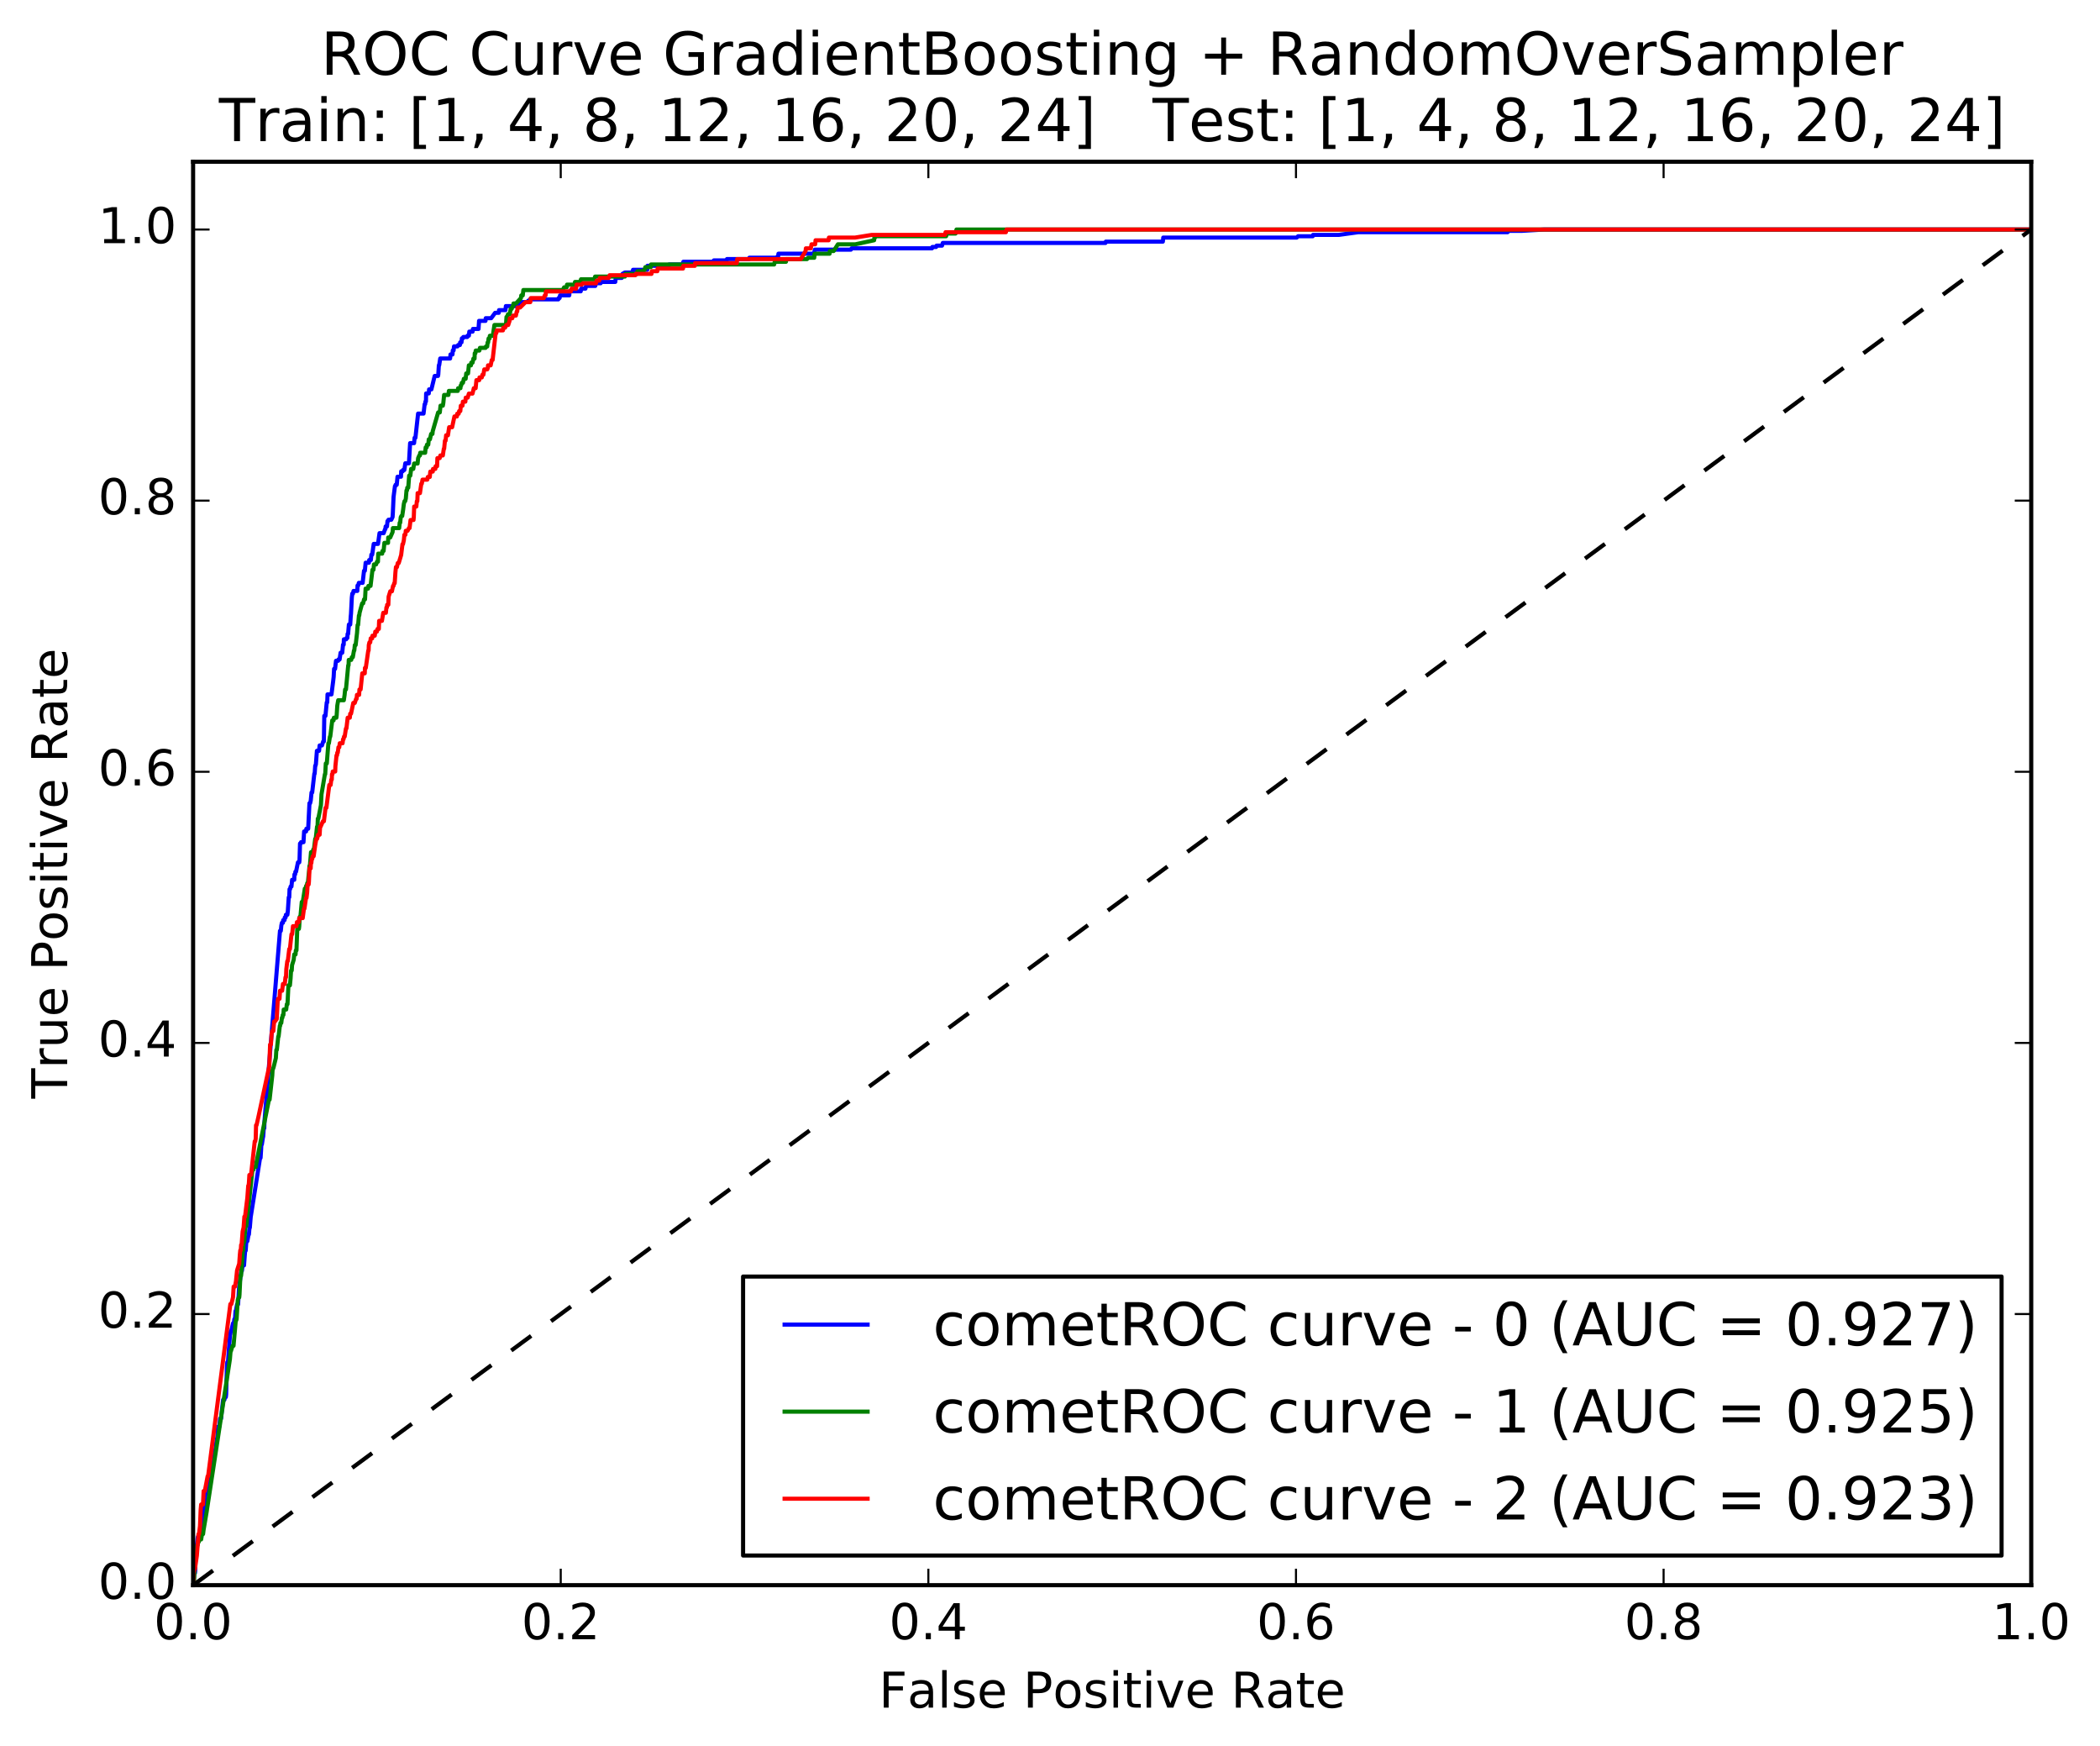 <?xml version="1.0" encoding="utf-8" standalone="no"?>
<!DOCTYPE svg PUBLIC "-//W3C//DTD SVG 1.1//EN"
  "http://www.w3.org/Graphics/SVG/1.1/DTD/svg11.dtd">
<!-- Created with matplotlib (http://matplotlib.org/) -->
<svg height="424pt" version="1.1" viewBox="0 0 510 424" width="510pt" xmlns="http://www.w3.org/2000/svg" xmlns:xlink="http://www.w3.org/1999/xlink">
 <defs>
  <style type="text/css">
*{stroke-linecap:butt;stroke-linejoin:round;stroke-miterlimit:100000;}
  </style>
 </defs>
 <g id="figure_1">
  <g id="patch_1">
   <path d="M 0 424.294 
L 510.039 424.294 
L 510.039 0 
L 0 0 
z
" style="fill:#ffffff;"/>
  </g>
  <g id="axes_1">
   <g id="patch_2">
    <path d="M 46.898 384.867 
L 493.298 384.867 
L 493.298 39.267 
L 46.898 39.267 
z
" style="fill:#ffffff;"/>
   </g>
   <g id="line2d_1">
    <path clip-path="url(#p4bfeddcfa1)" d="M 46.898 384.867 
L 47.186 381.931 
L 47.346 381.931 
L 47.418 381.278 
L 47.458 376.385 
L 47.842 374.754 
L 47.986 373.449 
L 48.067 373.123 
L 48.387 373.123 
L 48.595 371.818 
L 48.675 371.818 
L 48.835 371.166 
L 49.035 371.166 
L 49.988 362.032 
L 50.349 362.032 
L 50.501 361.38 
L 50.549 360.075 
L 50.669 360.075 
L 51.125 355.834 
L 51.445 352.898 
L 51.966 352.898 
L 52.038 352.246 
L 52.278 352.246 
L 52.663 349.31 
L 52.743 349.31 
L 52.887 347.353 
L 52.983 346.374 
L 53.263 346.374 
L 53.447 344.417 
L 53.687 344.417 
L 53.816 343.112 
L 54.184 339.85 
L 54.504 339.85 
L 54.648 339.198 
L 54.848 339.198 
L 54.921 338.545 
L 55.113 331.695 
L 55.209 330.716 
L 55.369 330.716 
L 55.505 328.759 
L 55.873 323.866 
L 55.953 323.866 
L 56.018 323.213 
L 56.138 323.213 
L 56.602 321.256 
L 56.802 321.256 
L 56.914 320.278 
L 57.074 320.278 
L 57.195 318.32 
L 57.275 318.32 
L 57.579 316.689 
L 57.819 316.689 
L 58.075 312.449 
L 58.596 308.534 
L 58.756 308.534 
L 58.9 307.229 
L 59.26 307.229 
L 59.485 304.293 
L 59.549 303.641 
L 59.669 303.641 
L 59.829 301.358 
L 60.069 301.358 
L 60.365 299.727 
L 60.445 299.727 
L 60.59 298.096 
L 60.67 298.096 
L 60.886 295.486 
L 63.16 281.133 
L 63.28 281.133 
L 63.408 279.176 
L 63.472 277.871 
L 63.592 277.871 
L 63.84 276.24 
L 63.92 275.913 
L 64.057 273.956 
L 64.177 273.956 
L 64.249 271.999 
L 67.996 226.004 
L 68.196 226.004 
L 68.324 224.699 
L 68.468 224.047 
L 68.709 224.047 
L 68.781 223.394 
L 69.101 223.394 
L 69.165 222.742 
L 69.365 222.742 
L 69.437 222.089 
L 69.798 222.089 
L 69.91 221.111 
L 70.126 217.849 
L 70.246 217.849 
L 70.318 215.891 
L 70.438 215.891 
L 70.582 215.239 
L 70.782 215.239 
L 70.943 213.608 
L 71.463 213.608 
L 71.511 212.303 
L 71.671 212.303 
L 71.735 211.651 
L 71.895 211.651 
L 72.36 209.367 
L 72.68 209.367 
L 72.744 208.715 
L 72.864 204.8 
L 73.024 204.8 
L 73.105 204.474 
L 73.705 204.474 
L 73.857 201.864 
L 74.338 201.864 
L 74.402 201.212 
L 74.842 201.212 
L 75.154 195.014 
L 75.314 195.014 
L 75.467 194.362 
L 75.595 193.057 
L 75.659 192.404 
L 75.819 192.404 
L 76.339 187.838 
L 76.419 187.838 
L 76.556 185.88 
L 76.636 185.88 
L 76.716 185.554 
L 76.964 182.292 
L 77.484 182.292 
L 77.628 180.987 
L 78.189 180.987 
L 78.493 180.009 
L 78.653 180.009 
L 78.757 173.811 
L 79.038 173.811 
L 79.35 170.549 
L 79.47 170.549 
L 79.542 168.591 
L 80.503 168.591 
L 80.919 165.329 
L 81.031 164.351 
L 81.136 162.393 
L 81.376 162.393 
L 81.6 160.436 
L 82.12 160.436 
L 82.192 160.11 
L 82.473 160.11 
L 82.713 158.479 
L 83.113 158.479 
L 83.305 156.522 
L 83.466 156.522 
L 83.514 155.217 
L 84.074 155.217 
L 84.154 154.891 
L 84.354 154.891 
L 84.418 153.912 
L 84.539 153.912 
L 84.731 151.629 
L 85.051 151.629 
L 85.179 149.671 
L 85.243 149.019 
L 85.443 145.104 
L 85.555 144.126 
L 85.716 144.126 
L 85.86 143.473 
L 86.781 143.473 
L 86.829 142.169 
L 86.989 142.169 
L 87.149 141.516 
L 88.07 141.516 
L 88.406 138.58 
L 88.606 138.58 
L 88.798 136.623 
L 89.599 136.623 
L 89.663 135.971 
L 90.063 135.971 
L 90.192 134.666 
L 90.392 134.666 
L 90.76 132.056 
L 91.801 132.056 
L 92.169 129.447 
L 93.17 129.447 
L 93.514 128.468 
L 93.595 128.468 
L 93.659 127.815 
L 93.979 127.815 
L 94.107 126.511 
L 94.267 126.511 
L 94.347 126.184 
L 95.028 126.184 
L 95.34 125.532 
L 95.404 124.553 
L 95.58 120.639 
L 95.917 118.029 
L 95.997 118.029 
L 96.069 117.703 
L 96.349 117.703 
L 96.541 115.746 
L 97.382 115.746 
L 97.43 114.441 
L 97.79 114.441 
L 97.87 114.115 
L 98.191 114.115 
L 98.431 112.484 
L 99.312 112.484 
L 99.6 107.591 
L 100.561 107.591 
L 100.689 106.286 
L 100.889 106.286 
L 101.537 100.414 
L 102.859 100.414 
L 103.131 98.131 
L 103.251 98.131 
L 103.323 97.478 
L 103.443 97.478 
L 103.491 95.521 
L 104.132 95.521 
L 104.204 94.542 
L 104.764 94.542 
L 105.565 91.28 
L 106.366 91.28 
L 106.438 90.954 
L 106.582 88.671 
L 106.662 88.671 
L 106.91 87.04 
L 109.312 87.04 
L 109.408 86.061 
L 109.889 86.061 
L 109.961 85.082 
L 110.161 85.082 
L 110.257 84.104 
L 111.098 84.104 
L 111.25 83.778 
L 111.69 83.778 
L 111.754 83.125 
L 112.075 83.125 
L 112.171 82.147 
L 112.411 82.147 
L 112.523 81.82 
L 113.484 81.82 
L 113.556 81.494 
L 113.876 81.494 
L 113.972 80.515 
L 114.773 80.515 
L 114.853 79.863 
L 116.214 79.863 
L 116.342 77.906 
L 117.904 77.906 
L 117.968 77.253 
L 119.289 77.253 
L 120.25 75.949 
L 121.131 75.949 
L 121.195 75.296 
L 122.756 75.296 
L 122.852 74.318 
L 125.895 74.318 
L 125.991 73.339 
L 128.113 73.339 
L 128.273 73.013 
L 128.633 73.013 
L 128.705 72.687 
L 135.591 72.687 
L 135.663 72.36 
L 135.904 72.36 
L 136.008 71.708 
L 138.25 71.708 
L 138.314 70.729 
L 141.036 70.729 
L 141.14 70.077 
L 142.181 70.077 
L 142.325 69.424 
L 144.567 69.424 
L 144.711 68.772 
L 145.872 68.772 
L 145.944 68.446 
L 149.428 68.446 
L 149.524 67.467 
L 151.005 67.467 
L 151.181 66.489 
L 151.742 66.162 
L 153.663 66.162 
L 153.735 65.51 
L 157.178 65.51 
L 157.242 64.531 
L 162.447 64.531 
L 162.519 64.205 
L 165.802 64.205 
L 165.954 63.553 
L 173.24 63.553 
L 173.353 63.227 
L 176.475 63.227 
L 176.547 62.9 
L 181.912 62.9 
L 181.984 62.574 
L 188.75 62.574 
L 188.822 62.248 
L 188.982 62.248 
L 189.054 61.595 
L 197.702 61.595 
L 197.878 60.617 
L 206.646 60.617 
L 206.806 60.291 
L 226.351 60.291 
L 226.423 59.964 
L 227.344 59.964 
L 227.456 59.638 
L 228.777 59.638 
L 228.961 58.986 
L 268.484 58.986 
L 268.556 58.66 
L 282.408 58.66 
L 282.504 57.681 
L 314.925 57.681 
L 315.245 57.355 
L 318.808 57.355 
L 318.888 57.029 
L 325.134 57.029 
L 329.858 56.376 
L 366.13 56.376 
L 366.45 56.05 
L 369.573 56.05 
L 375.058 55.724 
L 493.298 55.724 
L 493.298 55.724 
" style="fill:none;stroke:#0000ff;stroke-linecap:square;"/>
   </g>
   <g id="line2d_2">
    <path clip-path="url(#p4bfeddcfa1)" d="M 46.898 384.867 
L 47.018 383.56 
L 47.138 383.56 
L 47.418 378.009 
L 47.538 378.009 
L 47.738 376.377 
L 47.818 376.377 
L 47.898 375.071 
L 48.019 375.071 
L 48.083 374.418 
L 48.243 374.418 
L 48.403 373.765 
L 48.843 373.765 
L 49.075 372.458 
L 49.316 372.458 
L 49.436 371.479 
L 50.156 367.234 
L 55.834 330.009 
L 55.994 328.05 
L 56.074 328.05 
L 56.474 326.744 
L 56.714 326.744 
L 57.267 320.54 
L 57.387 320.54 
L 57.467 320.214 
L 57.739 315.642 
L 57.979 314.989 
L 58.1 314.989 
L 58.164 314.336 
L 58.38 309.765 
L 58.54 309.765 
L 58.86 305.52 
L 58.972 303.56 
L 59.092 303.56 
L 59.14 301.601 
L 59.301 301.601 
L 59.485 299.316 
L 59.613 297.683 
L 59.813 297.683 
L 60.59 290.826 
L 60.718 289.52 
L 61.318 283.969 
L 61.559 283.969 
L 61.639 283.316 
L 62.119 283.316 
L 62.199 282.663 
L 65.314 266.989 
L 65.474 266.989 
L 66.123 261.111 
L 66.195 259.805 
L 66.435 259.152 
L 66.996 256.867 
L 67.108 254.907 
L 67.228 254.907 
L 67.58 251.642 
L 67.66 251.642 
L 67.964 249.03 
L 68.044 249.03 
L 68.109 248.377 
L 68.309 248.377 
L 68.469 247.071 
L 68.589 247.071 
L 68.669 246.418 
L 68.829 246.418 
L 68.901 245.111 
L 69.502 245.111 
L 69.662 243.805 
L 69.822 243.805 
L 70.046 239.234 
L 70.407 239.234 
L 70.567 237.601 
L 70.687 235.642 
L 70.847 235.642 
L 70.927 234.336 
L 71.327 233.03 
L 71.456 231.724 
L 71.776 231.724 
L 71.84 230.744 
L 72 230.744 
L 72.192 225.52 
L 72.593 225.52 
L 72.673 224.867 
L 72.801 222.581 
L 72.961 222.581 
L 73.289 218.989 
L 73.529 218.989 
L 74.034 215.724 
L 74.274 215.724 
L 74.354 215.071 
L 74.514 215.071 
L 74.61 214.418 
L 74.77 214.418 
L 75.179 210.173 
L 75.259 210.173 
L 75.531 206.907 
L 76.012 206.907 
L 76.076 206.254 
L 76.236 206.254 
L 76.396 204.948 
L 76.556 203.642 
L 76.676 203.642 
L 76.996 200.703 
L 77.117 200.703 
L 77.189 198.744 
L 77.309 198.744 
L 77.941 195.479 
L 78.077 192.867 
L 78.902 187.969 
L 78.982 187.969 
L 79.126 185.356 
L 79.367 185.356 
L 79.751 180.458 
L 79.871 180.458 
L 80.127 178.826 
L 80.207 178.826 
L 80.688 174.907 
L 81.008 174.907 
L 81.088 174.254 
L 81.689 174.254 
L 81.769 173.601 
L 81.913 171.316 
L 82.137 170.009 
L 83.498 170.009 
L 83.69 168.703 
L 83.819 167.397 
L 84.019 167.397 
L 84.571 161.52 
L 84.651 161.52 
L 84.699 160.214 
L 85.3 160.214 
L 85.444 159.56 
L 85.684 159.56 
L 85.965 157.928 
L 86.045 157.928 
L 86.173 156.622 
L 86.373 156.622 
L 86.709 153.683 
L 86.853 151.724 
L 86.973 151.724 
L 87.166 149.438 
L 87.246 149.438 
L 87.326 148.785 
L 87.95 146.499 
L 88.191 146.499 
L 88.407 145.52 
L 88.647 145.52 
L 88.791 142.907 
L 89.392 142.907 
L 89.472 142.254 
L 89.992 142.254 
L 90.457 138.336 
L 90.697 138.336 
L 90.825 137.03 
L 91.345 137.03 
L 91.546 136.377 
L 91.786 136.377 
L 91.858 134.418 
L 92.819 134.418 
L 92.883 133.765 
L 93.163 133.765 
L 93.355 131.805 
L 94.236 131.805 
L 94.284 130.499 
L 94.764 130.499 
L 95.341 129.193 
L 95.421 128.214 
L 96.942 128.214 
L 97.07 126.907 
L 97.191 126.907 
L 97.319 125.601 
L 97.479 125.275 
L 97.679 125.275 
L 97.919 123.642 
L 98.079 122.336 
L 98.24 121.683 
L 98.4 121.683 
L 98.56 121.03 
L 98.72 119.071 
L 98.84 119.071 
L 98.904 118.418 
L 99.144 118.418 
L 99.369 115.479 
L 99.649 115.479 
L 99.849 113.846 
L 100.369 113.846 
L 100.578 112.54 
L 101.418 112.54 
L 101.546 111.234 
L 101.827 110.581 
L 101.987 110.581 
L 102.051 109.928 
L 103.252 109.928 
L 103.38 108.622 
L 103.62 108.622 
L 103.684 107.969 
L 104.005 107.969 
L 104.133 106.663 
L 104.413 106.663 
L 104.701 105.356 
L 105.022 105.356 
L 105.086 104.703 
L 106.407 100.132 
L 106.807 100.132 
L 106.983 98.499 
L 107.544 98.499 
L 107.664 97.846 
L 107.856 95.887 
L 108.897 95.887 
L 109.017 94.907 
L 111.179 94.907 
L 111.259 94.254 
L 111.82 94.254 
L 111.884 93.601 
L 112.004 93.601 
L 112.148 92.948 
L 112.428 92.948 
L 112.644 91.969 
L 113.085 91.969 
L 113.229 90.663 
L 113.669 90.663 
L 113.862 88.703 
L 114.382 88.703 
L 114.446 88.05 
L 114.766 88.05 
L 114.966 87.071 
L 115.247 87.071 
L 115.295 85.765 
L 115.455 85.765 
L 115.535 85.111 
L 116.416 85.111 
L 116.56 84.458 
L 117.921 84.458 
L 118.001 84.132 
L 118.322 84.132 
L 118.418 83.152 
L 118.538 83.152 
L 118.658 82.173 
L 118.898 82.173 
L 118.962 81.52 
L 119.683 81.52 
L 120.075 78.907 
L 122.878 78.907 
L 123.006 76.948 
L 123.166 76.948 
L 123.366 76.295 
L 123.806 76.295 
L 124.031 74.989 
L 124.271 74.989 
L 124.487 74.336 
L 124.647 74.336 
L 124.711 73.683 
L 125.312 73.683 
L 126.513 72.377 
L 126.593 71.724 
L 126.953 71.724 
L 127.105 70.418 
L 136.674 70.418 
L 136.994 69.765 
L 137.635 69.765 
L 137.699 69.111 
L 139.581 69.111 
L 139.645 68.458 
L 140.886 68.458 
L 141.102 67.805 
L 144.345 67.805 
L 144.521 67.152 
L 151.767 67.152 
L 151.864 66.499 
L 154.746 66.499 
L 154.81 65.846 
L 156.251 65.846 
L 156.412 65.52 
L 156.572 65.52 
L 156.716 64.867 
L 158.037 64.867 
L 158.101 64.214 
L 188.008 64.214 
L 188.152 63.56 
L 190.875 63.56 
L 190.939 62.907 
L 195.983 62.907 
L 196.263 62.581 
L 197.745 62.581 
L 197.825 61.601 
L 201.468 61.601 
L 201.532 60.948 
L 202.453 60.948 
L 203.494 59.316 
L 207.722 59.316 
L 212.286 58.336 
L 212.35 57.683 
L 212.51 57.683 
L 212.59 57.356 
L 229.765 57.356 
L 229.909 56.703 
L 232.071 56.703 
L 232.288 55.724 
L 493.298 55.724 
L 493.298 55.724 
" style="fill:none;stroke:#008000;stroke-linecap:square;"/>
   </g>
   <g id="line2d_3">
    <path clip-path="url(#p4bfeddcfa1)" d="M 46.898 384.867 
L 46.978 381.601 
L 47.098 381.601 
L 47.218 380.948 
L 47.338 380.948 
L 47.81 377.683 
L 48.211 372.458 
L 48.331 372.458 
L 48.571 370.499 
L 48.731 366.581 
L 48.851 365.275 
L 49.292 365.275 
L 49.46 362.009 
L 49.74 362.009 
L 50.421 358.418 
L 50.541 358.418 
L 55.946 316.622 
L 56.186 316.622 
L 56.586 314.989 
L 56.746 312.377 
L 57.067 312.377 
L 57.307 311.071 
L 57.571 308.458 
L 57.771 307.805 
L 58.092 306.826 
L 58.26 304.54 
L 58.356 303.56 
L 58.476 303.56 
L 58.556 302.254 
L 58.676 302.254 
L 58.924 298.989 
L 59.164 298.009 
L 59.349 295.397 
L 59.509 295.397 
L 60.069 290.826 
L 60.285 287.887 
L 60.366 287.887 
L 60.446 287.234 
L 60.566 285.275 
L 60.966 285.275 
L 61.863 277.111 
L 61.983 277.111 
L 62.103 276.458 
L 62.183 273.193 
L 62.303 273.193 
L 62.744 271.234 
L 65.402 258.826 
L 65.594 253.601 
L 65.794 253.601 
L 65.971 250.989 
L 66.091 250.336 
L 66.371 250.336 
L 66.571 248.05 
L 66.731 248.05 
L 67.212 247.397 
L 67.428 243.152 
L 67.524 242.499 
L 67.884 242.499 
L 68.004 240.54 
L 68.525 240.54 
L 68.717 238.907 
L 69.157 238.907 
L 69.334 237.275 
L 69.454 237.275 
L 69.534 235.316 
L 69.774 233.356 
L 69.894 233.356 
L 70.246 230.418 
L 70.407 230.418 
L 70.791 226.826 
L 70.951 226.826 
L 71.151 224.867 
L 71.992 224.867 
L 72.112 223.887 
L 72.552 223.887 
L 72.673 222.907 
L 73.513 222.907 
L 73.73 221.275 
L 73.81 220.622 
L 73.93 220.622 
L 74.314 218.009 
L 74.434 218.009 
L 74.594 216.703 
L 74.714 214.744 
L 74.955 214.744 
L 75.019 214.091 
L 75.171 210.826 
L 75.451 210.826 
L 75.499 209.52 
L 75.619 209.52 
L 75.715 208.54 
L 75.835 208.54 
L 75.932 207.887 
L 76.172 207.887 
L 76.54 205.275 
L 76.82 203.642 
L 77.02 203.642 
L 77.261 202.663 
L 77.621 202.663 
L 77.741 200.703 
L 77.861 200.703 
L 78.422 199.397 
L 78.662 199.397 
L 79.062 196.132 
L 79.263 196.132 
L 79.975 190.581 
L 80.295 190.581 
L 80.456 189.275 
L 80.576 189.275 
L 80.624 187.969 
L 80.744 187.969 
L 80.808 187.316 
L 81.408 187.316 
L 81.456 186.009 
L 81.729 183.397 
L 81.849 183.397 
L 81.913 182.744 
L 82.033 182.744 
L 82.193 181.438 
L 82.393 181.438 
L 82.513 180.458 
L 83.194 180.458 
L 83.314 179.479 
L 83.434 179.479 
L 83.554 178.826 
L 83.714 178.826 
L 84.011 176.867 
L 84.131 176.867 
L 84.435 174.254 
L 84.956 174.254 
L 85.052 173.275 
L 85.252 173.275 
L 85.796 170.663 
L 86.157 170.663 
L 86.477 169.683 
L 86.597 169.683 
L 86.693 168.703 
L 87.214 168.703 
L 87.294 167.397 
L 87.574 167.397 
L 87.982 163.479 
L 88.583 163.479 
L 88.631 162.173 
L 88.831 162.173 
L 89.44 157.928 
L 89.52 157.928 
L 89.568 156.622 
L 89.712 155.969 
L 89.912 155.969 
L 90.032 154.989 
L 90.392 154.989 
L 90.457 154.336 
L 91.017 154.336 
L 91.137 153.356 
L 91.537 153.356 
L 91.682 152.703 
L 92.002 152.703 
L 92.074 150.744 
L 92.755 150.744 
L 93.075 148.785 
L 93.715 148.785 
L 93.844 147.479 
L 93.964 147.479 
L 94.028 146.826 
L 94.308 146.826 
L 94.38 144.867 
L 94.78 143.56 
L 95.181 143.56 
L 95.453 142.254 
L 95.573 142.254 
L 95.733 141.601 
L 95.853 141.601 
L 96.03 138.989 
L 96.158 137.683 
L 96.398 137.683 
L 96.598 136.703 
L 96.838 136.703 
L 97.423 134.744 
L 97.743 132.132 
L 97.863 132.132 
L 98.079 131.152 
L 98.207 129.846 
L 98.448 129.846 
L 98.544 128.867 
L 98.984 128.867 
L 99.304 128.214 
L 99.465 128.214 
L 99.705 126.254 
L 100.425 126.254 
L 100.49 125.601 
L 100.586 122.989 
L 101.106 122.989 
L 101.234 121.683 
L 101.354 121.683 
L 101.426 119.724 
L 101.987 119.724 
L 102.315 117.438 
L 102.435 117.438 
L 102.611 116.458 
L 103.772 116.458 
L 103.893 115.805 
L 104.373 115.805 
L 104.501 114.499 
L 105.102 114.499 
L 105.166 113.846 
L 105.726 113.846 
L 105.79 113.193 
L 106.151 113.193 
L 106.223 111.234 
L 106.783 111.234 
L 106.943 110.581 
L 107.544 110.581 
L 107.784 108.948 
L 107.864 108.948 
L 108.056 106.989 
L 108.216 106.989 
L 108.345 105.683 
L 108.785 105.683 
L 109.081 103.724 
L 109.802 103.724 
L 110.362 101.111 
L 110.963 101.111 
L 111.027 100.458 
L 111.387 100.458 
L 111.507 99.805 
L 111.788 99.805 
L 111.916 98.499 
L 112.316 98.499 
L 112.412 97.52 
L 113.013 97.52 
L 113.109 96.54 
L 113.589 96.54 
L 113.87 95.56 
L 114.75 95.56 
L 115.071 94.254 
L 115.511 94.254 
L 115.703 92.295 
L 116.384 92.295 
L 116.448 91.642 
L 117.008 91.642 
L 117.152 90.989 
L 117.393 90.989 
L 117.617 89.683 
L 118.338 89.683 
L 118.458 89.356 
L 118.522 88.703 
L 119.162 88.703 
L 119.434 87.397 
L 119.635 87.397 
L 120.379 80.867 
L 120.539 80.867 
L 120.62 80.214 
L 122.141 80.214 
L 122.221 79.56 
L 122.661 79.56 
L 122.982 78.907 
L 123.422 78.907 
L 123.742 77.928 
L 123.806 77.275 
L 124.407 77.275 
L 124.607 76.622 
L 125.288 76.622 
L 125.488 75.642 
L 125.608 75.642 
L 125.704 74.663 
L 126.305 74.663 
L 127.626 73.356 
L 128.787 73.356 
L 128.907 72.377 
L 132.07 72.377 
L 132.294 71.724 
L 132.494 71.724 
L 132.59 70.744 
L 138.636 70.744 
L 138.796 70.091 
L 139.917 70.091 
L 140.013 69.111 
L 141.294 69.111 
L 141.494 68.785 
L 144.737 68.785 
L 144.881 68.132 
L 145.522 68.132 
L 145.666 67.479 
L 147.828 67.479 
L 148.052 66.826 
L 154.298 66.826 
L 154.418 66.499 
L 158.221 66.499 
L 158.285 65.846 
L 159.647 65.846 
L 159.711 65.193 
L 165.876 65.193 
L 165.94 64.54 
L 168.743 64.54 
L 168.807 63.887 
L 178.936 63.887 
L 179.032 62.907 
L 194.486 62.907 
L 195.647 60.948 
L 195.711 60.295 
L 196.912 60.295 
L 197.088 59.316 
L 197.969 59.316 
L 198.065 58.336 
L 201.244 58.336 
L 201.308 57.683 
L 207.674 57.683 
L 211.717 57.03 
L 229.493 57.03 
L 229.637 56.377 
L 244.29 56.377 
L 244.435 55.724 
L 493.298 55.724 
L 493.298 55.724 
" style="fill:none;stroke:#ff0000;stroke-linecap:square;"/>
   </g>
   <g id="line2d_4">
    <path clip-path="url(#p4bfeddcfa1)" d="M 46.898 384.867 
L 493.298 55.724 
" style="fill:none;stroke:#000000;stroke-dasharray:6,6;stroke-dashoffset:0.0;"/>
   </g>
   <g id="patch_3">
    <path d="M 46.898 384.867 
L 46.898 39.267 
" style="fill:none;stroke:#000000;stroke-linecap:square;stroke-linejoin:miter;"/>
   </g>
   <g id="patch_4">
    <path d="M 493.298 384.867 
L 493.298 39.267 
" style="fill:none;stroke:#000000;stroke-linecap:square;stroke-linejoin:miter;"/>
   </g>
   <g id="patch_5">
    <path d="M 46.898 39.267 
L 493.298 39.267 
" style="fill:none;stroke:#000000;stroke-linecap:square;stroke-linejoin:miter;"/>
   </g>
   <g id="patch_6">
    <path d="M 46.898 384.867 
L 493.298 384.867 
" style="fill:none;stroke:#000000;stroke-linecap:square;stroke-linejoin:miter;"/>
   </g>
   <g id="matplotlib.axis_1">
    <g id="xtick_1">
     <g id="line2d_5">
      <defs>
       <path d="M 0 0 
L 0 -4 
" id="m6e84248b64" style="stroke:#000000;stroke-width:0.5;"/>
      </defs>
      <g>
       <use style="stroke:#000000;stroke-width:0.5;" x="46.898" xlink:href="#m6e84248b64" y="384.867"/>
      </g>
     </g>
     <g id="line2d_6">
      <defs>
       <path d="M 0 0 
L 0 4 
" id="mec50032847" style="stroke:#000000;stroke-width:0.5;"/>
      </defs>
      <g>
       <use style="stroke:#000000;stroke-width:0.5;" x="46.898" xlink:href="#mec50032847" y="39.267"/>
      </g>
     </g>
     <g id="text_1">
      <!-- 0.0 -->
      <defs>
       <path d="M 31.781 66.406 
Q 24.172 66.406 20.328 58.906 
Q 16.5 51.422 16.5 36.375 
Q 16.5 21.391 20.328 13.891 
Q 24.172 6.391 31.781 6.391 
Q 39.453 6.391 43.281 13.891 
Q 47.125 21.391 47.125 36.375 
Q 47.125 51.422 43.281 58.906 
Q 39.453 66.406 31.781 66.406 
M 31.781 74.219 
Q 44.047 74.219 50.516 64.516 
Q 56.984 54.828 56.984 36.375 
Q 56.984 17.969 50.516 8.266 
Q 44.047 -1.422 31.781 -1.422 
Q 19.531 -1.422 13.062 8.266 
Q 6.594 17.969 6.594 36.375 
Q 6.594 54.828 13.062 64.516 
Q 19.531 74.219 31.781 74.219 
" id="BitstreamVeraSans-Roman-30"/>
       <path d="M 10.688 12.406 
L 21 12.406 
L 21 0 
L 10.688 0 
z
" id="BitstreamVeraSans-Roman-2e"/>
      </defs>
      <g transform="translate(37.356 397.985)scale(0.12 -0.12)">
       <use xlink:href="#BitstreamVeraSans-Roman-30"/>
       <use x="63.623" xlink:href="#BitstreamVeraSans-Roman-2e"/>
       <use x="95.41" xlink:href="#BitstreamVeraSans-Roman-30"/>
      </g>
     </g>
    </g>
    <g id="xtick_2">
     <g id="line2d_7">
      <g>
       <use style="stroke:#000000;stroke-width:0.5;" x="136.178" xlink:href="#m6e84248b64" y="384.867"/>
      </g>
     </g>
     <g id="line2d_8">
      <g>
       <use style="stroke:#000000;stroke-width:0.5;" x="136.178" xlink:href="#mec50032847" y="39.267"/>
      </g>
     </g>
     <g id="text_2">
      <!-- 0.2 -->
      <defs>
       <path d="M 19.188 8.297 
L 53.609 8.297 
L 53.609 0 
L 7.328 0 
L 7.328 8.297 
Q 12.938 14.109 22.625 23.891 
Q 32.328 33.688 34.812 36.531 
Q 39.547 41.844 41.422 45.531 
Q 43.312 49.219 43.312 52.781 
Q 43.312 58.594 39.234 62.25 
Q 35.156 65.922 28.609 65.922 
Q 23.969 65.922 18.812 64.312 
Q 13.672 62.703 7.812 59.422 
L 7.812 69.391 
Q 13.766 71.781 18.938 73 
Q 24.125 74.219 28.422 74.219 
Q 39.75 74.219 46.484 68.547 
Q 53.219 62.891 53.219 53.422 
Q 53.219 48.922 51.531 44.891 
Q 49.859 40.875 45.406 35.406 
Q 44.188 33.984 37.641 27.219 
Q 31.109 20.453 19.188 8.297 
" id="BitstreamVeraSans-Roman-32"/>
      </defs>
      <g transform="translate(126.636 397.985)scale(0.12 -0.12)">
       <use xlink:href="#BitstreamVeraSans-Roman-30"/>
       <use x="63.623" xlink:href="#BitstreamVeraSans-Roman-2e"/>
       <use x="95.41" xlink:href="#BitstreamVeraSans-Roman-32"/>
      </g>
     </g>
    </g>
    <g id="xtick_3">
     <g id="line2d_9">
      <g>
       <use style="stroke:#000000;stroke-width:0.5;" x="225.458" xlink:href="#m6e84248b64" y="384.867"/>
      </g>
     </g>
     <g id="line2d_10">
      <g>
       <use style="stroke:#000000;stroke-width:0.5;" x="225.458" xlink:href="#mec50032847" y="39.267"/>
      </g>
     </g>
     <g id="text_3">
      <!-- 0.4 -->
      <defs>
       <path d="M 37.797 64.312 
L 12.891 25.391 
L 37.797 25.391 
z
M 35.203 72.906 
L 47.609 72.906 
L 47.609 25.391 
L 58.016 25.391 
L 58.016 17.188 
L 47.609 17.188 
L 47.609 0 
L 37.797 0 
L 37.797 17.188 
L 4.891 17.188 
L 4.891 26.703 
z
" id="BitstreamVeraSans-Roman-34"/>
      </defs>
      <g transform="translate(215.916 397.985)scale(0.12 -0.12)">
       <use xlink:href="#BitstreamVeraSans-Roman-30"/>
       <use x="63.623" xlink:href="#BitstreamVeraSans-Roman-2e"/>
       <use x="95.41" xlink:href="#BitstreamVeraSans-Roman-34"/>
      </g>
     </g>
    </g>
    <g id="xtick_4">
     <g id="line2d_11">
      <g>
       <use style="stroke:#000000;stroke-width:0.5;" x="314.738" xlink:href="#m6e84248b64" y="384.867"/>
      </g>
     </g>
     <g id="line2d_12">
      <g>
       <use style="stroke:#000000;stroke-width:0.5;" x="314.738" xlink:href="#mec50032847" y="39.267"/>
      </g>
     </g>
     <g id="text_4">
      <!-- 0.6 -->
      <defs>
       <path d="M 33.016 40.375 
Q 26.375 40.375 22.484 35.828 
Q 18.609 31.297 18.609 23.391 
Q 18.609 15.531 22.484 10.953 
Q 26.375 6.391 33.016 6.391 
Q 39.656 6.391 43.531 10.953 
Q 47.406 15.531 47.406 23.391 
Q 47.406 31.297 43.531 35.828 
Q 39.656 40.375 33.016 40.375 
M 52.594 71.297 
L 52.594 62.312 
Q 48.875 64.062 45.094 64.984 
Q 41.312 65.922 37.594 65.922 
Q 27.828 65.922 22.672 59.328 
Q 17.531 52.734 16.797 39.406 
Q 19.672 43.656 24.016 45.922 
Q 28.375 48.188 33.594 48.188 
Q 44.578 48.188 50.953 41.516 
Q 57.328 34.859 57.328 23.391 
Q 57.328 12.156 50.688 5.359 
Q 44.047 -1.422 33.016 -1.422 
Q 20.359 -1.422 13.672 8.266 
Q 6.984 17.969 6.984 36.375 
Q 6.984 53.656 15.188 63.938 
Q 23.391 74.219 37.203 74.219 
Q 40.922 74.219 44.703 73.484 
Q 48.484 72.75 52.594 71.297 
" id="BitstreamVeraSans-Roman-36"/>
      </defs>
      <g transform="translate(305.196 397.985)scale(0.12 -0.12)">
       <use xlink:href="#BitstreamVeraSans-Roman-30"/>
       <use x="63.623" xlink:href="#BitstreamVeraSans-Roman-2e"/>
       <use x="95.41" xlink:href="#BitstreamVeraSans-Roman-36"/>
      </g>
     </g>
    </g>
    <g id="xtick_5">
     <g id="line2d_13">
      <g>
       <use style="stroke:#000000;stroke-width:0.5;" x="404.017" xlink:href="#m6e84248b64" y="384.867"/>
      </g>
     </g>
     <g id="line2d_14">
      <g>
       <use style="stroke:#000000;stroke-width:0.5;" x="404.017" xlink:href="#mec50032847" y="39.267"/>
      </g>
     </g>
     <g id="text_5">
      <!-- 0.8 -->
      <defs>
       <path d="M 31.781 34.625 
Q 24.75 34.625 20.719 30.859 
Q 16.703 27.094 16.703 20.516 
Q 16.703 13.922 20.719 10.156 
Q 24.75 6.391 31.781 6.391 
Q 38.812 6.391 42.859 10.172 
Q 46.922 13.969 46.922 20.516 
Q 46.922 27.094 42.891 30.859 
Q 38.875 34.625 31.781 34.625 
M 21.922 38.812 
Q 15.578 40.375 12.031 44.719 
Q 8.5 49.078 8.5 55.328 
Q 8.5 64.062 14.719 69.141 
Q 20.953 74.219 31.781 74.219 
Q 42.672 74.219 48.875 69.141 
Q 55.078 64.062 55.078 55.328 
Q 55.078 49.078 51.531 44.719 
Q 48 40.375 41.703 38.812 
Q 48.828 37.156 52.797 32.312 
Q 56.781 27.484 56.781 20.516 
Q 56.781 9.906 50.312 4.234 
Q 43.844 -1.422 31.781 -1.422 
Q 19.734 -1.422 13.25 4.234 
Q 6.781 9.906 6.781 20.516 
Q 6.781 27.484 10.781 32.312 
Q 14.797 37.156 21.922 38.812 
M 18.312 54.391 
Q 18.312 48.734 21.844 45.562 
Q 25.391 42.391 31.781 42.391 
Q 38.141 42.391 41.719 45.562 
Q 45.312 48.734 45.312 54.391 
Q 45.312 60.062 41.719 63.234 
Q 38.141 66.406 31.781 66.406 
Q 25.391 66.406 21.844 63.234 
Q 18.312 60.062 18.312 54.391 
" id="BitstreamVeraSans-Roman-38"/>
      </defs>
      <g transform="translate(394.476 397.985)scale(0.12 -0.12)">
       <use xlink:href="#BitstreamVeraSans-Roman-30"/>
       <use x="63.623" xlink:href="#BitstreamVeraSans-Roman-2e"/>
       <use x="95.41" xlink:href="#BitstreamVeraSans-Roman-38"/>
      </g>
     </g>
    </g>
    <g id="xtick_6">
     <g id="line2d_15">
      <g>
       <use style="stroke:#000000;stroke-width:0.5;" x="493.298" xlink:href="#m6e84248b64" y="384.867"/>
      </g>
     </g>
     <g id="line2d_16">
      <g>
       <use style="stroke:#000000;stroke-width:0.5;" x="493.298" xlink:href="#mec50032847" y="39.267"/>
      </g>
     </g>
     <g id="text_6">
      <!-- 1.0 -->
      <defs>
       <path d="M 12.406 8.297 
L 28.516 8.297 
L 28.516 63.922 
L 10.984 60.406 
L 10.984 69.391 
L 28.422 72.906 
L 38.281 72.906 
L 38.281 8.297 
L 54.391 8.297 
L 54.391 0 
L 12.406 0 
z
" id="BitstreamVeraSans-Roman-31"/>
      </defs>
      <g transform="translate(483.756 397.985)scale(0.12 -0.12)">
       <use xlink:href="#BitstreamVeraSans-Roman-31"/>
       <use x="63.623" xlink:href="#BitstreamVeraSans-Roman-2e"/>
       <use x="95.41" xlink:href="#BitstreamVeraSans-Roman-30"/>
      </g>
     </g>
    </g>
    <g id="text_7">
     <!-- False Positive Rate -->
     <defs>
      <path d="M 18.312 70.219 
L 18.312 54.688 
L 36.812 54.688 
L 36.812 47.703 
L 18.312 47.703 
L 18.312 18.016 
Q 18.312 11.328 20.141 9.422 
Q 21.969 7.516 27.594 7.516 
L 36.812 7.516 
L 36.812 0 
L 27.594 0 
Q 17.188 0 13.234 3.875 
Q 9.281 7.766 9.281 18.016 
L 9.281 47.703 
L 2.688 47.703 
L 2.688 54.688 
L 9.281 54.688 
L 9.281 70.219 
z
" id="BitstreamVeraSans-Roman-74"/>
      <path d="M 44.391 34.188 
Q 47.562 33.109 50.562 29.594 
Q 53.562 26.078 56.594 19.922 
L 66.609 0 
L 56 0 
L 46.688 18.703 
Q 43.062 26.031 39.672 28.422 
Q 36.281 30.812 30.422 30.812 
L 19.672 30.812 
L 19.672 0 
L 9.812 0 
L 9.812 72.906 
L 32.078 72.906 
Q 44.578 72.906 50.734 67.672 
Q 56.891 62.453 56.891 51.906 
Q 56.891 45.016 53.688 40.469 
Q 50.484 35.938 44.391 34.188 
M 19.672 64.797 
L 19.672 38.922 
L 32.078 38.922 
Q 39.203 38.922 42.844 42.219 
Q 46.484 45.516 46.484 51.906 
Q 46.484 58.297 42.844 61.547 
Q 39.203 64.797 32.078 64.797 
z
" id="BitstreamVeraSans-Roman-52"/>
      <path d="M 2.984 54.688 
L 12.5 54.688 
L 29.594 8.797 
L 46.688 54.688 
L 56.203 54.688 
L 35.688 0 
L 23.484 0 
z
" id="BitstreamVeraSans-Roman-76"/>
      <path d="M 9.812 72.906 
L 51.703 72.906 
L 51.703 64.594 
L 19.672 64.594 
L 19.672 43.109 
L 48.578 43.109 
L 48.578 34.812 
L 19.672 34.812 
L 19.672 0 
L 9.812 0 
z
" id="BitstreamVeraSans-Roman-46"/>
      <path d="M 19.672 64.797 
L 19.672 37.406 
L 32.078 37.406 
Q 38.969 37.406 42.719 40.969 
Q 46.484 44.531 46.484 51.125 
Q 46.484 57.672 42.719 61.234 
Q 38.969 64.797 32.078 64.797 
z
M 9.812 72.906 
L 32.078 72.906 
Q 44.344 72.906 50.609 67.359 
Q 56.891 61.812 56.891 51.125 
Q 56.891 40.328 50.609 34.812 
Q 44.344 29.297 32.078 29.297 
L 19.672 29.297 
L 19.672 0 
L 9.812 0 
z
" id="BitstreamVeraSans-Roman-50"/>
      <path d="M 30.609 48.391 
Q 23.391 48.391 19.188 42.75 
Q 14.984 37.109 14.984 27.297 
Q 14.984 17.484 19.156 11.844 
Q 23.344 6.203 30.609 6.203 
Q 37.797 6.203 41.984 11.859 
Q 46.188 17.531 46.188 27.297 
Q 46.188 37.016 41.984 42.703 
Q 37.797 48.391 30.609 48.391 
M 30.609 56 
Q 42.328 56 49.016 48.375 
Q 55.719 40.766 55.719 27.297 
Q 55.719 13.875 49.016 6.219 
Q 42.328 -1.422 30.609 -1.422 
Q 18.844 -1.422 12.172 6.219 
Q 5.516 13.875 5.516 27.297 
Q 5.516 40.766 12.172 48.375 
Q 18.844 56 30.609 56 
" id="BitstreamVeraSans-Roman-6f"/>
      <path d="M 44.281 53.078 
L 44.281 44.578 
Q 40.484 46.531 36.375 47.5 
Q 32.281 48.484 27.875 48.484 
Q 21.188 48.484 17.844 46.438 
Q 14.5 44.391 14.5 40.281 
Q 14.5 37.156 16.891 35.375 
Q 19.281 33.594 26.516 31.984 
L 29.594 31.297 
Q 39.156 29.25 43.188 25.516 
Q 47.219 21.781 47.219 15.094 
Q 47.219 7.469 41.188 3.016 
Q 35.156 -1.422 24.609 -1.422 
Q 20.219 -1.422 15.453 -0.562 
Q 10.688 0.297 5.422 2 
L 5.422 11.281 
Q 10.406 8.688 15.234 7.391 
Q 20.062 6.109 24.812 6.109 
Q 31.156 6.109 34.562 8.281 
Q 37.984 10.453 37.984 14.406 
Q 37.984 18.062 35.516 20.016 
Q 33.062 21.969 24.703 23.781 
L 21.578 24.516 
Q 13.234 26.266 9.516 29.906 
Q 5.812 33.547 5.812 39.891 
Q 5.812 47.609 11.281 51.797 
Q 16.75 56 26.812 56 
Q 31.781 56 36.172 55.266 
Q 40.578 54.547 44.281 53.078 
" id="BitstreamVeraSans-Roman-73"/>
      <path id="BitstreamVeraSans-Roman-20"/>
      <path d="M 56.203 29.594 
L 56.203 25.203 
L 14.891 25.203 
Q 15.484 15.922 20.484 11.062 
Q 25.484 6.203 34.422 6.203 
Q 39.594 6.203 44.453 7.469 
Q 49.312 8.734 54.109 11.281 
L 54.109 2.781 
Q 49.266 0.734 44.188 -0.344 
Q 39.109 -1.422 33.891 -1.422 
Q 20.797 -1.422 13.156 6.188 
Q 5.516 13.812 5.516 26.812 
Q 5.516 40.234 12.766 48.109 
Q 20.016 56 32.328 56 
Q 43.359 56 49.781 48.891 
Q 56.203 41.797 56.203 29.594 
M 47.219 32.234 
Q 47.125 39.594 43.094 43.984 
Q 39.062 48.391 32.422 48.391 
Q 24.906 48.391 20.391 44.141 
Q 15.875 39.891 15.188 32.172 
z
" id="BitstreamVeraSans-Roman-65"/>
      <path d="M 9.422 54.688 
L 18.406 54.688 
L 18.406 0 
L 9.422 0 
z
M 9.422 75.984 
L 18.406 75.984 
L 18.406 64.594 
L 9.422 64.594 
z
" id="BitstreamVeraSans-Roman-69"/>
      <path d="M 34.281 27.484 
Q 23.391 27.484 19.188 25 
Q 14.984 22.516 14.984 16.5 
Q 14.984 11.719 18.141 8.906 
Q 21.297 6.109 26.703 6.109 
Q 34.188 6.109 38.703 11.406 
Q 43.219 16.703 43.219 25.484 
L 43.219 27.484 
z
M 52.203 31.203 
L 52.203 0 
L 43.219 0 
L 43.219 8.297 
Q 40.141 3.328 35.547 0.953 
Q 30.953 -1.422 24.312 -1.422 
Q 15.922 -1.422 10.953 3.297 
Q 6 8.016 6 15.922 
Q 6 25.141 12.172 29.828 
Q 18.359 34.516 30.609 34.516 
L 43.219 34.516 
L 43.219 35.406 
Q 43.219 41.609 39.141 45 
Q 35.062 48.391 27.688 48.391 
Q 23 48.391 18.547 47.266 
Q 14.109 46.141 10.016 43.891 
L 10.016 52.203 
Q 14.938 54.109 19.578 55.047 
Q 24.219 56 28.609 56 
Q 40.484 56 46.344 49.844 
Q 52.203 43.703 52.203 31.203 
" id="BitstreamVeraSans-Roman-61"/>
      <path d="M 9.422 75.984 
L 18.406 75.984 
L 18.406 0 
L 9.422 0 
z
" id="BitstreamVeraSans-Roman-6c"/>
     </defs>
     <g transform="translate(213.451 414.598)scale(0.12 -0.12)">
      <use xlink:href="#BitstreamVeraSans-Roman-46"/>
      <use x="57.379" xlink:href="#BitstreamVeraSans-Roman-61"/>
      <use x="118.658" xlink:href="#BitstreamVeraSans-Roman-6c"/>
      <use x="146.441" xlink:href="#BitstreamVeraSans-Roman-73"/>
      <use x="198.541" xlink:href="#BitstreamVeraSans-Roman-65"/>
      <use x="260.064" xlink:href="#BitstreamVeraSans-Roman-20"/>
      <use x="291.852" xlink:href="#BitstreamVeraSans-Roman-50"/>
      <use x="352.107" xlink:href="#BitstreamVeraSans-Roman-6f"/>
      <use x="413.289" xlink:href="#BitstreamVeraSans-Roman-73"/>
      <use x="465.389" xlink:href="#BitstreamVeraSans-Roman-69"/>
      <use x="493.172" xlink:href="#BitstreamVeraSans-Roman-74"/>
      <use x="532.381" xlink:href="#BitstreamVeraSans-Roman-69"/>
      <use x="560.164" xlink:href="#BitstreamVeraSans-Roman-76"/>
      <use x="619.344" xlink:href="#BitstreamVeraSans-Roman-65"/>
      <use x="680.867" xlink:href="#BitstreamVeraSans-Roman-20"/>
      <use x="712.654" xlink:href="#BitstreamVeraSans-Roman-52"/>
      <use x="782.105" xlink:href="#BitstreamVeraSans-Roman-61"/>
      <use x="843.385" xlink:href="#BitstreamVeraSans-Roman-74"/>
      <use x="882.594" xlink:href="#BitstreamVeraSans-Roman-65"/>
     </g>
    </g>
   </g>
   <g id="matplotlib.axis_2">
    <g id="ytick_1">
     <g id="line2d_17">
      <defs>
       <path d="M 0 0 
L 4 0 
" id="m0c3e1219d0" style="stroke:#000000;stroke-width:0.5;"/>
      </defs>
      <g>
       <use style="stroke:#000000;stroke-width:0.5;" x="46.898" xlink:href="#m0c3e1219d0" y="384.867"/>
      </g>
     </g>
     <g id="line2d_18">
      <defs>
       <path d="M 0 0 
L -4 0 
" id="m630aa91f20" style="stroke:#000000;stroke-width:0.5;"/>
      </defs>
      <g>
       <use style="stroke:#000000;stroke-width:0.5;" x="493.298" xlink:href="#m630aa91f20" y="384.867"/>
      </g>
     </g>
     <g id="text_8">
      <!-- 0.0 -->
      <g transform="translate(23.814 388.178)scale(0.12 -0.12)">
       <use xlink:href="#BitstreamVeraSans-Roman-30"/>
       <use x="63.623" xlink:href="#BitstreamVeraSans-Roman-2e"/>
       <use x="95.41" xlink:href="#BitstreamVeraSans-Roman-30"/>
      </g>
     </g>
    </g>
    <g id="ytick_2">
     <g id="line2d_19">
      <g>
       <use style="stroke:#000000;stroke-width:0.5;" x="46.898" xlink:href="#m0c3e1219d0" y="319.038"/>
      </g>
     </g>
     <g id="line2d_20">
      <g>
       <use style="stroke:#000000;stroke-width:0.5;" x="493.298" xlink:href="#m630aa91f20" y="319.038"/>
      </g>
     </g>
     <g id="text_9">
      <!-- 0.2 -->
      <g transform="translate(23.814 322.349)scale(0.12 -0.12)">
       <use xlink:href="#BitstreamVeraSans-Roman-30"/>
       <use x="63.623" xlink:href="#BitstreamVeraSans-Roman-2e"/>
       <use x="95.41" xlink:href="#BitstreamVeraSans-Roman-32"/>
      </g>
     </g>
    </g>
    <g id="ytick_3">
     <g id="line2d_21">
      <g>
       <use style="stroke:#000000;stroke-width:0.5;" x="46.898" xlink:href="#m0c3e1219d0" y="253.209"/>
      </g>
     </g>
     <g id="line2d_22">
      <g>
       <use style="stroke:#000000;stroke-width:0.5;" x="493.298" xlink:href="#m630aa91f20" y="253.209"/>
      </g>
     </g>
     <g id="text_10">
      <!-- 0.4 -->
      <g transform="translate(23.814 256.521)scale(0.12 -0.12)">
       <use xlink:href="#BitstreamVeraSans-Roman-30"/>
       <use x="63.623" xlink:href="#BitstreamVeraSans-Roman-2e"/>
       <use x="95.41" xlink:href="#BitstreamVeraSans-Roman-34"/>
      </g>
     </g>
    </g>
    <g id="ytick_4">
     <g id="line2d_23">
      <g>
       <use style="stroke:#000000;stroke-width:0.5;" x="46.898" xlink:href="#m0c3e1219d0" y="187.381"/>
      </g>
     </g>
     <g id="line2d_24">
      <g>
       <use style="stroke:#000000;stroke-width:0.5;" x="493.298" xlink:href="#m630aa91f20" y="187.381"/>
      </g>
     </g>
     <g id="text_11">
      <!-- 0.6 -->
      <g transform="translate(23.814 190.692)scale(0.12 -0.12)">
       <use xlink:href="#BitstreamVeraSans-Roman-30"/>
       <use x="63.623" xlink:href="#BitstreamVeraSans-Roman-2e"/>
       <use x="95.41" xlink:href="#BitstreamVeraSans-Roman-36"/>
      </g>
     </g>
    </g>
    <g id="ytick_5">
     <g id="line2d_25">
      <g>
       <use style="stroke:#000000;stroke-width:0.5;" x="46.898" xlink:href="#m0c3e1219d0" y="121.552"/>
      </g>
     </g>
     <g id="line2d_26">
      <g>
       <use style="stroke:#000000;stroke-width:0.5;" x="493.298" xlink:href="#m630aa91f20" y="121.552"/>
      </g>
     </g>
     <g id="text_12">
      <!-- 0.8 -->
      <g transform="translate(23.814 124.864)scale(0.12 -0.12)">
       <use xlink:href="#BitstreamVeraSans-Roman-30"/>
       <use x="63.623" xlink:href="#BitstreamVeraSans-Roman-2e"/>
       <use x="95.41" xlink:href="#BitstreamVeraSans-Roman-38"/>
      </g>
     </g>
    </g>
    <g id="ytick_6">
     <g id="line2d_27">
      <g>
       <use style="stroke:#000000;stroke-width:0.5;" x="46.898" xlink:href="#m0c3e1219d0" y="55.724"/>
      </g>
     </g>
     <g id="line2d_28">
      <g>
       <use style="stroke:#000000;stroke-width:0.5;" x="493.298" xlink:href="#m630aa91f20" y="55.724"/>
      </g>
     </g>
     <g id="text_13">
      <!-- 1.0 -->
      <g transform="translate(23.814 59.035)scale(0.12 -0.12)">
       <use xlink:href="#BitstreamVeraSans-Roman-31"/>
       <use x="63.623" xlink:href="#BitstreamVeraSans-Roman-2e"/>
       <use x="95.41" xlink:href="#BitstreamVeraSans-Roman-30"/>
      </g>
     </g>
    </g>
    <g id="text_14">
     <!-- True Positive Rate -->
     <defs>
      <path d="M -0.297 72.906 
L 61.375 72.906 
L 61.375 64.594 
L 35.5 64.594 
L 35.5 0 
L 25.594 0 
L 25.594 64.594 
L -0.297 64.594 
z
" id="BitstreamVeraSans-Roman-54"/>
      <path d="M 8.5 21.578 
L 8.5 54.688 
L 17.484 54.688 
L 17.484 21.922 
Q 17.484 14.156 20.5 10.266 
Q 23.531 6.391 29.594 6.391 
Q 36.859 6.391 41.078 11.031 
Q 45.312 15.672 45.312 23.688 
L 45.312 54.688 
L 54.297 54.688 
L 54.297 0 
L 45.312 0 
L 45.312 8.406 
Q 42.047 3.422 37.719 1 
Q 33.406 -1.422 27.688 -1.422 
Q 18.266 -1.422 13.375 4.438 
Q 8.5 10.297 8.5 21.578 
" id="BitstreamVeraSans-Roman-75"/>
      <path d="M 41.109 46.297 
Q 39.594 47.172 37.812 47.578 
Q 36.031 48 33.891 48 
Q 26.266 48 22.188 43.047 
Q 18.109 38.094 18.109 28.812 
L 18.109 0 
L 9.078 0 
L 9.078 54.688 
L 18.109 54.688 
L 18.109 46.188 
Q 20.953 51.172 25.484 53.578 
Q 30.031 56 36.531 56 
Q 37.453 56 38.578 55.875 
Q 39.703 55.766 41.062 55.516 
z
" id="BitstreamVeraSans-Roman-72"/>
     </defs>
     <g transform="translate(16.318 266.722)rotate(-90.0)scale(0.12 -0.12)">
      <use xlink:href="#BitstreamVeraSans-Roman-54"/>
      <use x="60.865" xlink:href="#BitstreamVeraSans-Roman-72"/>
      <use x="101.979" xlink:href="#BitstreamVeraSans-Roman-75"/>
      <use x="165.357" xlink:href="#BitstreamVeraSans-Roman-65"/>
      <use x="226.881" xlink:href="#BitstreamVeraSans-Roman-20"/>
      <use x="258.668" xlink:href="#BitstreamVeraSans-Roman-50"/>
      <use x="318.924" xlink:href="#BitstreamVeraSans-Roman-6f"/>
      <use x="380.105" xlink:href="#BitstreamVeraSans-Roman-73"/>
      <use x="432.205" xlink:href="#BitstreamVeraSans-Roman-69"/>
      <use x="459.988" xlink:href="#BitstreamVeraSans-Roman-74"/>
      <use x="499.197" xlink:href="#BitstreamVeraSans-Roman-69"/>
      <use x="526.98" xlink:href="#BitstreamVeraSans-Roman-76"/>
      <use x="586.16" xlink:href="#BitstreamVeraSans-Roman-65"/>
      <use x="647.684" xlink:href="#BitstreamVeraSans-Roman-20"/>
      <use x="679.471" xlink:href="#BitstreamVeraSans-Roman-52"/>
      <use x="748.922" xlink:href="#BitstreamVeraSans-Roman-61"/>
      <use x="810.201" xlink:href="#BitstreamVeraSans-Roman-74"/>
      <use x="849.41" xlink:href="#BitstreamVeraSans-Roman-65"/>
     </g>
    </g>
   </g>
   <g id="text_15">
    <!-- ROC Curve GradientBoosting + RandomOverSampler -->
    <defs>
     <path d="M 53.516 70.516 
L 53.516 60.891 
Q 47.906 63.578 42.922 64.891 
Q 37.938 66.219 33.297 66.219 
Q 25.25 66.219 20.875 63.094 
Q 16.5 59.969 16.5 54.203 
Q 16.5 49.359 19.406 46.891 
Q 22.312 44.438 30.422 42.922 
L 36.375 41.703 
Q 47.406 39.594 52.656 34.297 
Q 57.906 29 57.906 20.125 
Q 57.906 9.516 50.797 4.047 
Q 43.703 -1.422 29.984 -1.422 
Q 24.812 -1.422 18.969 -0.25 
Q 13.141 0.922 6.891 3.219 
L 6.891 13.375 
Q 12.891 10.016 18.656 8.297 
Q 24.422 6.594 29.984 6.594 
Q 38.422 6.594 43.016 9.906 
Q 47.609 13.234 47.609 19.391 
Q 47.609 24.75 44.312 27.781 
Q 41.016 30.812 33.5 32.328 
L 27.484 33.5 
Q 16.453 35.688 11.516 40.375 
Q 6.594 45.062 6.594 53.422 
Q 6.594 63.094 13.406 68.656 
Q 20.219 74.219 32.172 74.219 
Q 37.312 74.219 42.625 73.281 
Q 47.953 72.359 53.516 70.516 
" id="BitstreamVeraSans-Roman-53"/>
     <path d="M 45.406 46.391 
L 45.406 75.984 
L 54.391 75.984 
L 54.391 0 
L 45.406 0 
L 45.406 8.203 
Q 42.578 3.328 38.25 0.953 
Q 33.938 -1.422 27.875 -1.422 
Q 17.969 -1.422 11.734 6.484 
Q 5.516 14.406 5.516 27.297 
Q 5.516 40.188 11.734 48.094 
Q 17.969 56 27.875 56 
Q 33.938 56 38.25 53.625 
Q 42.578 51.266 45.406 46.391 
M 14.797 27.297 
Q 14.797 17.391 18.875 11.75 
Q 22.953 6.109 30.078 6.109 
Q 37.203 6.109 41.297 11.75 
Q 45.406 17.391 45.406 27.297 
Q 45.406 37.203 41.297 42.844 
Q 37.203 48.484 30.078 48.484 
Q 22.953 48.484 18.875 42.844 
Q 14.797 37.203 14.797 27.297 
" id="BitstreamVeraSans-Roman-64"/>
     <path d="M 18.109 8.203 
L 18.109 -20.797 
L 9.078 -20.797 
L 9.078 54.688 
L 18.109 54.688 
L 18.109 46.391 
Q 20.953 51.266 25.266 53.625 
Q 29.594 56 35.594 56 
Q 45.562 56 51.781 48.094 
Q 58.016 40.188 58.016 27.297 
Q 58.016 14.406 51.781 6.484 
Q 45.562 -1.422 35.594 -1.422 
Q 29.594 -1.422 25.266 0.953 
Q 20.953 3.328 18.109 8.203 
M 48.688 27.297 
Q 48.688 37.203 44.609 42.844 
Q 40.531 48.484 33.406 48.484 
Q 26.266 48.484 22.188 42.844 
Q 18.109 37.203 18.109 27.297 
Q 18.109 17.391 22.188 11.75 
Q 26.266 6.109 33.406 6.109 
Q 40.531 6.109 44.609 11.75 
Q 48.688 17.391 48.688 27.297 
" id="BitstreamVeraSans-Roman-70"/>
     <path d="M 59.516 10.406 
L 59.516 29.984 
L 43.406 29.984 
L 43.406 38.094 
L 69.281 38.094 
L 69.281 6.781 
Q 63.578 2.734 56.688 0.656 
Q 49.812 -1.422 42 -1.422 
Q 24.906 -1.422 15.25 8.562 
Q 5.609 18.562 5.609 36.375 
Q 5.609 54.25 15.25 64.234 
Q 24.906 74.219 42 74.219 
Q 49.125 74.219 55.547 72.453 
Q 61.969 70.703 67.391 67.281 
L 67.391 56.781 
Q 61.922 61.422 55.766 63.766 
Q 49.609 66.109 42.828 66.109 
Q 29.438 66.109 22.719 58.641 
Q 16.016 51.172 16.016 36.375 
Q 16.016 21.625 22.719 14.156 
Q 29.438 6.688 42.828 6.688 
Q 48.047 6.688 52.141 7.594 
Q 56.25 8.5 59.516 10.406 
" id="BitstreamVeraSans-Roman-47"/>
     <path d="M 52 44.188 
Q 55.375 50.25 60.062 53.125 
Q 64.75 56 71.094 56 
Q 79.641 56 84.281 50.016 
Q 88.922 44.047 88.922 33.016 
L 88.922 0 
L 79.891 0 
L 79.891 32.719 
Q 79.891 40.578 77.094 44.375 
Q 74.312 48.188 68.609 48.188 
Q 61.625 48.188 57.562 43.547 
Q 53.516 38.922 53.516 30.906 
L 53.516 0 
L 44.484 0 
L 44.484 32.719 
Q 44.484 40.625 41.703 44.406 
Q 38.922 48.188 33.109 48.188 
Q 26.219 48.188 22.156 43.531 
Q 18.109 38.875 18.109 30.906 
L 18.109 0 
L 9.078 0 
L 9.078 54.688 
L 18.109 54.688 
L 18.109 46.188 
Q 21.188 51.219 25.484 53.609 
Q 29.781 56 35.688 56 
Q 41.656 56 45.828 52.969 
Q 50 49.953 52 44.188 
" id="BitstreamVeraSans-Roman-6d"/>
     <path d="M 19.672 34.812 
L 19.672 8.109 
L 35.5 8.109 
Q 43.453 8.109 47.281 11.406 
Q 51.125 14.703 51.125 21.484 
Q 51.125 28.328 47.281 31.562 
Q 43.453 34.812 35.5 34.812 
z
M 19.672 64.797 
L 19.672 42.828 
L 34.281 42.828 
Q 41.5 42.828 45.031 45.531 
Q 48.578 48.25 48.578 53.812 
Q 48.578 59.328 45.031 62.062 
Q 41.5 64.797 34.281 64.797 
z
M 9.812 72.906 
L 35.016 72.906 
Q 46.297 72.906 52.391 68.219 
Q 58.5 63.531 58.5 54.891 
Q 58.5 48.188 55.375 44.234 
Q 52.25 40.281 46.188 39.312 
Q 53.469 37.75 57.5 32.781 
Q 61.531 27.828 61.531 20.406 
Q 61.531 10.641 54.891 5.312 
Q 48.25 0 35.984 0 
L 9.812 0 
z
" id="BitstreamVeraSans-Roman-42"/>
     <path d="M 54.891 33.016 
L 54.891 0 
L 45.906 0 
L 45.906 32.719 
Q 45.906 40.484 42.875 44.328 
Q 39.844 48.188 33.797 48.188 
Q 26.516 48.188 22.312 43.547 
Q 18.109 38.922 18.109 30.906 
L 18.109 0 
L 9.078 0 
L 9.078 54.688 
L 18.109 54.688 
L 18.109 46.188 
Q 21.344 51.125 25.703 53.562 
Q 30.078 56 35.797 56 
Q 45.219 56 50.047 50.172 
Q 54.891 44.344 54.891 33.016 
" id="BitstreamVeraSans-Roman-6e"/>
     <path d="M 64.406 67.281 
L 64.406 56.891 
Q 59.422 61.531 53.781 63.812 
Q 48.141 66.109 41.797 66.109 
Q 29.297 66.109 22.656 58.469 
Q 16.016 50.828 16.016 36.375 
Q 16.016 21.969 22.656 14.328 
Q 29.297 6.688 41.797 6.688 
Q 48.141 6.688 53.781 8.984 
Q 59.422 11.281 64.406 15.922 
L 64.406 5.609 
Q 59.234 2.094 53.438 0.328 
Q 47.656 -1.422 41.219 -1.422 
Q 24.656 -1.422 15.125 8.703 
Q 5.609 18.844 5.609 36.375 
Q 5.609 53.953 15.125 64.078 
Q 24.656 74.219 41.219 74.219 
Q 47.75 74.219 53.531 72.484 
Q 59.328 70.75 64.406 67.281 
" id="BitstreamVeraSans-Roman-43"/>
     <path d="M 39.406 66.219 
Q 28.656 66.219 22.328 58.203 
Q 16.016 50.203 16.016 36.375 
Q 16.016 22.609 22.328 14.594 
Q 28.656 6.594 39.406 6.594 
Q 50.141 6.594 56.422 14.594 
Q 62.703 22.609 62.703 36.375 
Q 62.703 50.203 56.422 58.203 
Q 50.141 66.219 39.406 66.219 
M 39.406 74.219 
Q 54.734 74.219 63.906 63.938 
Q 73.094 53.656 73.094 36.375 
Q 73.094 19.141 63.906 8.859 
Q 54.734 -1.422 39.406 -1.422 
Q 24.031 -1.422 14.812 8.828 
Q 5.609 19.094 5.609 36.375 
Q 5.609 53.656 14.812 63.938 
Q 24.031 74.219 39.406 74.219 
" id="BitstreamVeraSans-Roman-4f"/>
     <path d="M 45.406 27.984 
Q 45.406 37.75 41.375 43.109 
Q 37.359 48.484 30.078 48.484 
Q 22.859 48.484 18.828 43.109 
Q 14.797 37.75 14.797 27.984 
Q 14.797 18.266 18.828 12.891 
Q 22.859 7.516 30.078 7.516 
Q 37.359 7.516 41.375 12.891 
Q 45.406 18.266 45.406 27.984 
M 54.391 6.781 
Q 54.391 -7.172 48.188 -13.984 
Q 42 -20.797 29.203 -20.797 
Q 24.469 -20.797 20.266 -20.094 
Q 16.062 -19.391 12.109 -17.922 
L 12.109 -9.188 
Q 16.062 -11.328 19.922 -12.344 
Q 23.781 -13.375 27.781 -13.375 
Q 36.625 -13.375 41.016 -8.766 
Q 45.406 -4.156 45.406 5.172 
L 45.406 9.625 
Q 42.625 4.781 38.281 2.391 
Q 33.938 0 27.875 0 
Q 17.828 0 11.672 7.656 
Q 5.516 15.328 5.516 27.984 
Q 5.516 40.672 11.672 48.328 
Q 17.828 56 27.875 56 
Q 33.938 56 38.281 53.609 
Q 42.625 51.219 45.406 46.391 
L 45.406 54.688 
L 54.391 54.688 
z
" id="BitstreamVeraSans-Roman-67"/>
     <path d="M 46 62.703 
L 46 35.5 
L 73.188 35.5 
L 73.188 27.203 
L 46 27.203 
L 46 0 
L 37.797 0 
L 37.797 27.203 
L 10.594 27.203 
L 10.594 35.5 
L 37.797 35.5 
L 37.797 62.703 
z
" id="BitstreamVeraSans-Roman-2b"/>
    </defs>
    <g transform="translate(77.932 18.142)scale(0.144 -0.144)">
     <use xlink:href="#BitstreamVeraSans-Roman-52"/>
     <use x="69.482" xlink:href="#BitstreamVeraSans-Roman-4f"/>
     <use x="148.193" xlink:href="#BitstreamVeraSans-Roman-43"/>
     <use x="218.018" xlink:href="#BitstreamVeraSans-Roman-20"/>
     <use x="249.805" xlink:href="#BitstreamVeraSans-Roman-43"/>
     <use x="319.629" xlink:href="#BitstreamVeraSans-Roman-75"/>
     <use x="383.008" xlink:href="#BitstreamVeraSans-Roman-72"/>
     <use x="424.121" xlink:href="#BitstreamVeraSans-Roman-76"/>
     <use x="483.301" xlink:href="#BitstreamVeraSans-Roman-65"/>
     <use x="544.824" xlink:href="#BitstreamVeraSans-Roman-20"/>
     <use x="576.611" xlink:href="#BitstreamVeraSans-Roman-47"/>
     <use x="654.102" xlink:href="#BitstreamVeraSans-Roman-72"/>
     <use x="695.215" xlink:href="#BitstreamVeraSans-Roman-61"/>
     <use x="756.494" xlink:href="#BitstreamVeraSans-Roman-64"/>
     <use x="819.971" xlink:href="#BitstreamVeraSans-Roman-69"/>
     <use x="847.754" xlink:href="#BitstreamVeraSans-Roman-65"/>
     <use x="909.277" xlink:href="#BitstreamVeraSans-Roman-6e"/>
     <use x="972.656" xlink:href="#BitstreamVeraSans-Roman-74"/>
     <use x="1011.865" xlink:href="#BitstreamVeraSans-Roman-42"/>
     <use x="1080.469" xlink:href="#BitstreamVeraSans-Roman-6f"/>
     <use x="1141.65" xlink:href="#BitstreamVeraSans-Roman-6f"/>
     <use x="1202.832" xlink:href="#BitstreamVeraSans-Roman-73"/>
     <use x="1254.932" xlink:href="#BitstreamVeraSans-Roman-74"/>
     <use x="1294.141" xlink:href="#BitstreamVeraSans-Roman-69"/>
     <use x="1321.924" xlink:href="#BitstreamVeraSans-Roman-6e"/>
     <use x="1385.303" xlink:href="#BitstreamVeraSans-Roman-67"/>
     <use x="1448.779" xlink:href="#BitstreamVeraSans-Roman-20"/>
     <use x="1480.566" xlink:href="#BitstreamVeraSans-Roman-2b"/>
     <use x="1564.355" xlink:href="#BitstreamVeraSans-Roman-20"/>
     <use x="1596.143" xlink:href="#BitstreamVeraSans-Roman-52"/>
     <use x="1665.594" xlink:href="#BitstreamVeraSans-Roman-61"/>
     <use x="1726.873" xlink:href="#BitstreamVeraSans-Roman-6e"/>
     <use x="1790.252" xlink:href="#BitstreamVeraSans-Roman-64"/>
     <use x="1853.729" xlink:href="#BitstreamVeraSans-Roman-6f"/>
     <use x="1914.91" xlink:href="#BitstreamVeraSans-Roman-6d"/>
     <use x="2012.322" xlink:href="#BitstreamVeraSans-Roman-4f"/>
     <use x="2091.033" xlink:href="#BitstreamVeraSans-Roman-76"/>
     <use x="2150.213" xlink:href="#BitstreamVeraSans-Roman-65"/>
     <use x="2211.736" xlink:href="#BitstreamVeraSans-Roman-72"/>
     <use x="2252.85" xlink:href="#BitstreamVeraSans-Roman-53"/>
     <use x="2316.326" xlink:href="#BitstreamVeraSans-Roman-61"/>
     <use x="2377.605" xlink:href="#BitstreamVeraSans-Roman-6d"/>
     <use x="2475.018" xlink:href="#BitstreamVeraSans-Roman-70"/>
     <use x="2538.494" xlink:href="#BitstreamVeraSans-Roman-6c"/>
     <use x="2566.277" xlink:href="#BitstreamVeraSans-Roman-65"/>
     <use x="2627.801" xlink:href="#BitstreamVeraSans-Roman-72"/>
    </g>
    <!-- Train: [1, 4, 8, 12, 16, 20, 24]   Test: [1, 4, 8, 12, 16, 20, 24] -->
    <defs>
     <path d="M 8.594 75.984 
L 29.297 75.984 
L 29.297 69 
L 17.578 69 
L 17.578 -6.203 
L 29.297 -6.203 
L 29.297 -13.188 
L 8.594 -13.188 
z
" id="BitstreamVeraSans-Roman-5b"/>
     <path d="M 11.719 12.406 
L 22.016 12.406 
L 22.016 0 
L 11.719 0 
z
M 11.719 51.703 
L 22.016 51.703 
L 22.016 39.312 
L 11.719 39.312 
z
" id="BitstreamVeraSans-Roman-3a"/>
     <path d="M 11.719 12.406 
L 22.016 12.406 
L 22.016 4 
L 14.016 -11.625 
L 7.719 -11.625 
L 11.719 4 
z
" id="BitstreamVeraSans-Roman-2c"/>
     <path d="M 30.422 75.984 
L 30.422 -13.188 
L 9.719 -13.188 
L 9.719 -6.203 
L 21.391 -6.203 
L 21.391 69 
L 9.719 69 
L 9.719 75.984 
z
" id="BitstreamVeraSans-Roman-5d"/>
    </defs>
    <g transform="translate(53.169 34.267)scale(0.144 -0.144)">
     <use xlink:href="#BitstreamVeraSans-Roman-54"/>
     <use x="60.865" xlink:href="#BitstreamVeraSans-Roman-72"/>
     <use x="101.979" xlink:href="#BitstreamVeraSans-Roman-61"/>
     <use x="163.258" xlink:href="#BitstreamVeraSans-Roman-69"/>
     <use x="191.041" xlink:href="#BitstreamVeraSans-Roman-6e"/>
     <use x="254.42" xlink:href="#BitstreamVeraSans-Roman-3a"/>
     <use x="288.111" xlink:href="#BitstreamVeraSans-Roman-20"/>
     <use x="319.898" xlink:href="#BitstreamVeraSans-Roman-5b"/>
     <use x="358.912" xlink:href="#BitstreamVeraSans-Roman-31"/>
     <use x="422.535" xlink:href="#BitstreamVeraSans-Roman-2c"/>
     <use x="454.322" xlink:href="#BitstreamVeraSans-Roman-20"/>
     <use x="486.109" xlink:href="#BitstreamVeraSans-Roman-34"/>
     <use x="549.732" xlink:href="#BitstreamVeraSans-Roman-2c"/>
     <use x="581.52" xlink:href="#BitstreamVeraSans-Roman-20"/>
     <use x="613.307" xlink:href="#BitstreamVeraSans-Roman-38"/>
     <use x="676.93" xlink:href="#BitstreamVeraSans-Roman-2c"/>
     <use x="708.717" xlink:href="#BitstreamVeraSans-Roman-20"/>
     <use x="740.504" xlink:href="#BitstreamVeraSans-Roman-31"/>
     <use x="804.127" xlink:href="#BitstreamVeraSans-Roman-32"/>
     <use x="867.75" xlink:href="#BitstreamVeraSans-Roman-2c"/>
     <use x="899.537" xlink:href="#BitstreamVeraSans-Roman-20"/>
     <use x="931.324" xlink:href="#BitstreamVeraSans-Roman-31"/>
     <use x="994.947" xlink:href="#BitstreamVeraSans-Roman-36"/>
     <use x="1058.57" xlink:href="#BitstreamVeraSans-Roman-2c"/>
     <use x="1090.357" xlink:href="#BitstreamVeraSans-Roman-20"/>
     <use x="1122.145" xlink:href="#BitstreamVeraSans-Roman-32"/>
     <use x="1185.768" xlink:href="#BitstreamVeraSans-Roman-30"/>
     <use x="1249.391" xlink:href="#BitstreamVeraSans-Roman-2c"/>
     <use x="1281.178" xlink:href="#BitstreamVeraSans-Roman-20"/>
     <use x="1312.965" xlink:href="#BitstreamVeraSans-Roman-32"/>
     <use x="1376.588" xlink:href="#BitstreamVeraSans-Roman-34"/>
     <use x="1440.211" xlink:href="#BitstreamVeraSans-Roman-5d"/>
     <use x="1479.225" xlink:href="#BitstreamVeraSans-Roman-20"/>
     <use x="1511.012" xlink:href="#BitstreamVeraSans-Roman-20"/>
     <use x="1542.799" xlink:href="#BitstreamVeraSans-Roman-20"/>
     <use x="1574.586" xlink:href="#BitstreamVeraSans-Roman-54"/>
     <use x="1635.404" xlink:href="#BitstreamVeraSans-Roman-65"/>
     <use x="1696.928" xlink:href="#BitstreamVeraSans-Roman-73"/>
     <use x="1749.027" xlink:href="#BitstreamVeraSans-Roman-74"/>
     <use x="1788.236" xlink:href="#BitstreamVeraSans-Roman-3a"/>
     <use x="1821.928" xlink:href="#BitstreamVeraSans-Roman-20"/>
     <use x="1853.715" xlink:href="#BitstreamVeraSans-Roman-5b"/>
     <use x="1892.729" xlink:href="#BitstreamVeraSans-Roman-31"/>
     <use x="1956.352" xlink:href="#BitstreamVeraSans-Roman-2c"/>
     <use x="1988.139" xlink:href="#BitstreamVeraSans-Roman-20"/>
     <use x="2019.926" xlink:href="#BitstreamVeraSans-Roman-34"/>
     <use x="2083.549" xlink:href="#BitstreamVeraSans-Roman-2c"/>
     <use x="2115.336" xlink:href="#BitstreamVeraSans-Roman-20"/>
     <use x="2147.123" xlink:href="#BitstreamVeraSans-Roman-38"/>
     <use x="2210.746" xlink:href="#BitstreamVeraSans-Roman-2c"/>
     <use x="2242.533" xlink:href="#BitstreamVeraSans-Roman-20"/>
     <use x="2274.32" xlink:href="#BitstreamVeraSans-Roman-31"/>
     <use x="2337.943" xlink:href="#BitstreamVeraSans-Roman-32"/>
     <use x="2401.566" xlink:href="#BitstreamVeraSans-Roman-2c"/>
     <use x="2433.354" xlink:href="#BitstreamVeraSans-Roman-20"/>
     <use x="2465.141" xlink:href="#BitstreamVeraSans-Roman-31"/>
     <use x="2528.764" xlink:href="#BitstreamVeraSans-Roman-36"/>
     <use x="2592.387" xlink:href="#BitstreamVeraSans-Roman-2c"/>
     <use x="2624.174" xlink:href="#BitstreamVeraSans-Roman-20"/>
     <use x="2655.961" xlink:href="#BitstreamVeraSans-Roman-32"/>
     <use x="2719.584" xlink:href="#BitstreamVeraSans-Roman-30"/>
     <use x="2783.207" xlink:href="#BitstreamVeraSans-Roman-2c"/>
     <use x="2814.994" xlink:href="#BitstreamVeraSans-Roman-20"/>
     <use x="2846.781" xlink:href="#BitstreamVeraSans-Roman-32"/>
     <use x="2910.404" xlink:href="#BitstreamVeraSans-Roman-34"/>
     <use x="2974.027" xlink:href="#BitstreamVeraSans-Roman-5d"/>
    </g>
   </g>
   <g id="legend_1">
    <g id="patch_7">
     <path d="M 180.464 377.667 
L 486.098 377.667 
L 486.098 309.937 
L 180.464 309.937 
z
" style="fill:#ffffff;stroke:#000000;stroke-linejoin:miter;"/>
    </g>
    <g id="line2d_29">
     <path d="M 190.544 321.599 
L 210.704 321.599 
" style="fill:none;stroke:#0000ff;stroke-linecap:square;"/>
    </g>
    <g id="line2d_30"/>
    <g id="text_16">
     <!-- cometROC curve - 0 (AUC = 0.927) -->
     <defs>
      <path d="M 34.188 63.188 
L 20.797 26.906 
L 47.609 26.906 
z
M 28.609 72.906 
L 39.797 72.906 
L 67.578 0 
L 57.328 0 
L 50.688 18.703 
L 17.828 18.703 
L 11.188 0 
L 0.781 0 
z
" id="BitstreamVeraSans-Roman-41"/>
      <path d="M 8.016 75.875 
L 15.828 75.875 
Q 23.141 64.359 26.781 53.312 
Q 30.422 42.281 30.422 31.391 
Q 30.422 20.453 26.781 9.375 
Q 23.141 -1.703 15.828 -13.188 
L 8.016 -13.188 
Q 14.5 -2 17.703 9.062 
Q 20.906 20.125 20.906 31.391 
Q 20.906 42.672 17.703 53.656 
Q 14.5 64.656 8.016 75.875 
" id="BitstreamVeraSans-Roman-29"/>
      <path d="M 31 75.875 
Q 24.469 64.656 21.281 53.656 
Q 18.109 42.672 18.109 31.391 
Q 18.109 20.125 21.312 9.062 
Q 24.516 -2 31 -13.188 
L 23.188 -13.188 
Q 15.875 -1.703 12.234 9.375 
Q 8.594 20.453 8.594 31.391 
Q 8.594 42.281 12.203 53.312 
Q 15.828 64.359 23.188 75.875 
z
" id="BitstreamVeraSans-Roman-28"/>
      <path d="M 8.688 72.906 
L 18.609 72.906 
L 18.609 28.609 
Q 18.609 16.891 22.844 11.734 
Q 27.094 6.594 36.625 6.594 
Q 46.094 6.594 50.344 11.734 
Q 54.594 16.891 54.594 28.609 
L 54.594 72.906 
L 64.5 72.906 
L 64.5 27.391 
Q 64.5 13.141 57.438 5.859 
Q 50.391 -1.422 36.625 -1.422 
Q 22.797 -1.422 15.734 5.859 
Q 8.688 13.141 8.688 27.391 
z
" id="BitstreamVeraSans-Roman-55"/>
      <path d="M 48.781 52.594 
L 48.781 44.188 
Q 44.969 46.297 41.141 47.344 
Q 37.312 48.391 33.406 48.391 
Q 24.656 48.391 19.812 42.844 
Q 14.984 37.312 14.984 27.297 
Q 14.984 17.281 19.812 11.734 
Q 24.656 6.203 33.406 6.203 
Q 37.312 6.203 41.141 7.25 
Q 44.969 8.297 48.781 10.406 
L 48.781 2.094 
Q 45.016 0.344 40.984 -0.531 
Q 36.969 -1.422 32.422 -1.422 
Q 20.062 -1.422 12.781 6.344 
Q 5.516 14.109 5.516 27.297 
Q 5.516 40.672 12.859 48.328 
Q 20.219 56 33.016 56 
Q 37.156 56 41.109 55.141 
Q 45.062 54.297 48.781 52.594 
" id="BitstreamVeraSans-Roman-63"/>
      <path d="M 10.984 1.516 
L 10.984 10.5 
Q 14.703 8.734 18.5 7.812 
Q 22.312 6.891 25.984 6.891 
Q 35.75 6.891 40.891 13.453 
Q 46.047 20.016 46.781 33.406 
Q 43.953 29.203 39.594 26.953 
Q 35.25 24.703 29.984 24.703 
Q 19.047 24.703 12.672 31.312 
Q 6.297 37.938 6.297 49.422 
Q 6.297 60.641 12.938 67.422 
Q 19.578 74.219 30.609 74.219 
Q 43.266 74.219 49.922 64.516 
Q 56.594 54.828 56.594 36.375 
Q 56.594 19.141 48.406 8.859 
Q 40.234 -1.422 26.422 -1.422 
Q 22.703 -1.422 18.891 -0.688 
Q 15.094 0.047 10.984 1.516 
M 30.609 32.422 
Q 37.25 32.422 41.125 36.953 
Q 45.016 41.5 45.016 49.422 
Q 45.016 57.281 41.125 61.844 
Q 37.25 66.406 30.609 66.406 
Q 23.969 66.406 20.094 61.844 
Q 16.219 57.281 16.219 49.422 
Q 16.219 41.5 20.094 36.953 
Q 23.969 32.422 30.609 32.422 
" id="BitstreamVeraSans-Roman-39"/>
      <path d="M 8.203 72.906 
L 55.078 72.906 
L 55.078 68.703 
L 28.609 0 
L 18.312 0 
L 43.219 64.594 
L 8.203 64.594 
z
" id="BitstreamVeraSans-Roman-37"/>
      <path d="M 10.594 45.406 
L 73.188 45.406 
L 73.188 37.203 
L 10.594 37.203 
z
M 10.594 25.484 
L 73.188 25.484 
L 73.188 17.188 
L 10.594 17.188 
z
" id="BitstreamVeraSans-Roman-3d"/>
      <path d="M 4.891 31.391 
L 31.203 31.391 
L 31.203 23.391 
L 4.891 23.391 
z
" id="BitstreamVeraSans-Roman-2d"/>
     </defs>
     <g transform="translate(226.544 326.639)scale(0.144 -0.144)">
      <use xlink:href="#BitstreamVeraSans-Roman-63"/>
      <use x="54.98" xlink:href="#BitstreamVeraSans-Roman-6f"/>
      <use x="116.162" xlink:href="#BitstreamVeraSans-Roman-6d"/>
      <use x="213.574" xlink:href="#BitstreamVeraSans-Roman-65"/>
      <use x="275.098" xlink:href="#BitstreamVeraSans-Roman-74"/>
      <use x="314.307" xlink:href="#BitstreamVeraSans-Roman-52"/>
      <use x="383.789" xlink:href="#BitstreamVeraSans-Roman-4f"/>
      <use x="462.5" xlink:href="#BitstreamVeraSans-Roman-43"/>
      <use x="532.324" xlink:href="#BitstreamVeraSans-Roman-20"/>
      <use x="564.111" xlink:href="#BitstreamVeraSans-Roman-63"/>
      <use x="619.092" xlink:href="#BitstreamVeraSans-Roman-75"/>
      <use x="682.471" xlink:href="#BitstreamVeraSans-Roman-72"/>
      <use x="723.584" xlink:href="#BitstreamVeraSans-Roman-76"/>
      <use x="782.764" xlink:href="#BitstreamVeraSans-Roman-65"/>
      <use x="844.287" xlink:href="#BitstreamVeraSans-Roman-20"/>
      <use x="876.074" xlink:href="#BitstreamVeraSans-Roman-2d"/>
      <use x="912.158" xlink:href="#BitstreamVeraSans-Roman-20"/>
      <use x="943.945" xlink:href="#BitstreamVeraSans-Roman-30"/>
      <use x="1007.568" xlink:href="#BitstreamVeraSans-Roman-20"/>
      <use x="1039.355" xlink:href="#BitstreamVeraSans-Roman-28"/>
      <use x="1078.369" xlink:href="#BitstreamVeraSans-Roman-41"/>
      <use x="1146.777" xlink:href="#BitstreamVeraSans-Roman-55"/>
      <use x="1219.971" xlink:href="#BitstreamVeraSans-Roman-43"/>
      <use x="1289.795" xlink:href="#BitstreamVeraSans-Roman-20"/>
      <use x="1321.582" xlink:href="#BitstreamVeraSans-Roman-3d"/>
      <use x="1405.371" xlink:href="#BitstreamVeraSans-Roman-20"/>
      <use x="1437.158" xlink:href="#BitstreamVeraSans-Roman-30"/>
      <use x="1500.781" xlink:href="#BitstreamVeraSans-Roman-2e"/>
      <use x="1532.568" xlink:href="#BitstreamVeraSans-Roman-39"/>
      <use x="1596.191" xlink:href="#BitstreamVeraSans-Roman-32"/>
      <use x="1659.814" xlink:href="#BitstreamVeraSans-Roman-37"/>
      <use x="1723.438" xlink:href="#BitstreamVeraSans-Roman-29"/>
     </g>
    </g>
    <g id="line2d_31">
     <path d="M 190.544 342.735 
L 210.704 342.735 
" style="fill:none;stroke:#008000;stroke-linecap:square;"/>
    </g>
    <g id="line2d_32"/>
    <g id="text_17">
     <!-- cometROC curve - 1 (AUC = 0.925) -->
     <defs>
      <path d="M 10.797 72.906 
L 49.516 72.906 
L 49.516 64.594 
L 19.828 64.594 
L 19.828 46.734 
Q 21.969 47.469 24.109 47.828 
Q 26.266 48.188 28.422 48.188 
Q 40.625 48.188 47.75 41.5 
Q 54.891 34.812 54.891 23.391 
Q 54.891 11.625 47.562 5.094 
Q 40.234 -1.422 26.906 -1.422 
Q 22.312 -1.422 17.547 -0.641 
Q 12.797 0.141 7.719 1.703 
L 7.719 11.625 
Q 12.109 9.234 16.797 8.062 
Q 21.484 6.891 26.703 6.891 
Q 35.156 6.891 40.078 11.328 
Q 45.016 15.766 45.016 23.391 
Q 45.016 31 40.078 35.438 
Q 35.156 39.891 26.703 39.891 
Q 22.75 39.891 18.812 39.016 
Q 14.891 38.141 10.797 36.281 
z
" id="BitstreamVeraSans-Roman-35"/>
     </defs>
     <g transform="translate(226.544 347.775)scale(0.144 -0.144)">
      <use xlink:href="#BitstreamVeraSans-Roman-63"/>
      <use x="54.98" xlink:href="#BitstreamVeraSans-Roman-6f"/>
      <use x="116.162" xlink:href="#BitstreamVeraSans-Roman-6d"/>
      <use x="213.574" xlink:href="#BitstreamVeraSans-Roman-65"/>
      <use x="275.098" xlink:href="#BitstreamVeraSans-Roman-74"/>
      <use x="314.307" xlink:href="#BitstreamVeraSans-Roman-52"/>
      <use x="383.789" xlink:href="#BitstreamVeraSans-Roman-4f"/>
      <use x="462.5" xlink:href="#BitstreamVeraSans-Roman-43"/>
      <use x="532.324" xlink:href="#BitstreamVeraSans-Roman-20"/>
      <use x="564.111" xlink:href="#BitstreamVeraSans-Roman-63"/>
      <use x="619.092" xlink:href="#BitstreamVeraSans-Roman-75"/>
      <use x="682.471" xlink:href="#BitstreamVeraSans-Roman-72"/>
      <use x="723.584" xlink:href="#BitstreamVeraSans-Roman-76"/>
      <use x="782.764" xlink:href="#BitstreamVeraSans-Roman-65"/>
      <use x="844.287" xlink:href="#BitstreamVeraSans-Roman-20"/>
      <use x="876.074" xlink:href="#BitstreamVeraSans-Roman-2d"/>
      <use x="912.158" xlink:href="#BitstreamVeraSans-Roman-20"/>
      <use x="943.945" xlink:href="#BitstreamVeraSans-Roman-31"/>
      <use x="1007.568" xlink:href="#BitstreamVeraSans-Roman-20"/>
      <use x="1039.355" xlink:href="#BitstreamVeraSans-Roman-28"/>
      <use x="1078.369" xlink:href="#BitstreamVeraSans-Roman-41"/>
      <use x="1146.777" xlink:href="#BitstreamVeraSans-Roman-55"/>
      <use x="1219.971" xlink:href="#BitstreamVeraSans-Roman-43"/>
      <use x="1289.795" xlink:href="#BitstreamVeraSans-Roman-20"/>
      <use x="1321.582" xlink:href="#BitstreamVeraSans-Roman-3d"/>
      <use x="1405.371" xlink:href="#BitstreamVeraSans-Roman-20"/>
      <use x="1437.158" xlink:href="#BitstreamVeraSans-Roman-30"/>
      <use x="1500.781" xlink:href="#BitstreamVeraSans-Roman-2e"/>
      <use x="1532.568" xlink:href="#BitstreamVeraSans-Roman-39"/>
      <use x="1596.191" xlink:href="#BitstreamVeraSans-Roman-32"/>
      <use x="1659.814" xlink:href="#BitstreamVeraSans-Roman-35"/>
      <use x="1723.438" xlink:href="#BitstreamVeraSans-Roman-29"/>
     </g>
    </g>
    <g id="line2d_33">
     <path d="M 190.544 363.872 
L 210.704 363.872 
" style="fill:none;stroke:#ff0000;stroke-linecap:square;"/>
    </g>
    <g id="line2d_34"/>
    <g id="text_18">
     <!-- cometROC curve - 2 (AUC = 0.923) -->
     <defs>
      <path d="M 40.578 39.312 
Q 47.656 37.797 51.625 33 
Q 55.609 28.219 55.609 21.188 
Q 55.609 10.406 48.188 4.484 
Q 40.766 -1.422 27.094 -1.422 
Q 22.516 -1.422 17.656 -0.516 
Q 12.797 0.391 7.625 2.203 
L 7.625 11.719 
Q 11.719 9.328 16.594 8.109 
Q 21.484 6.891 26.812 6.891 
Q 36.078 6.891 40.938 10.547 
Q 45.797 14.203 45.797 21.188 
Q 45.797 27.641 41.281 31.266 
Q 36.766 34.906 28.719 34.906 
L 20.219 34.906 
L 20.219 43.016 
L 29.109 43.016 
Q 36.375 43.016 40.234 45.922 
Q 44.094 48.828 44.094 54.297 
Q 44.094 59.906 40.109 62.906 
Q 36.141 65.922 28.719 65.922 
Q 24.656 65.922 20.016 65.031 
Q 15.375 64.156 9.812 62.312 
L 9.812 71.094 
Q 15.438 72.656 20.344 73.438 
Q 25.25 74.219 29.594 74.219 
Q 40.828 74.219 47.359 69.109 
Q 53.906 64.016 53.906 55.328 
Q 53.906 49.266 50.438 45.094 
Q 46.969 40.922 40.578 39.312 
" id="BitstreamVeraSans-Roman-33"/>
     </defs>
     <g transform="translate(226.544 368.912)scale(0.144 -0.144)">
      <use xlink:href="#BitstreamVeraSans-Roman-63"/>
      <use x="54.98" xlink:href="#BitstreamVeraSans-Roman-6f"/>
      <use x="116.162" xlink:href="#BitstreamVeraSans-Roman-6d"/>
      <use x="213.574" xlink:href="#BitstreamVeraSans-Roman-65"/>
      <use x="275.098" xlink:href="#BitstreamVeraSans-Roman-74"/>
      <use x="314.307" xlink:href="#BitstreamVeraSans-Roman-52"/>
      <use x="383.789" xlink:href="#BitstreamVeraSans-Roman-4f"/>
      <use x="462.5" xlink:href="#BitstreamVeraSans-Roman-43"/>
      <use x="532.324" xlink:href="#BitstreamVeraSans-Roman-20"/>
      <use x="564.111" xlink:href="#BitstreamVeraSans-Roman-63"/>
      <use x="619.092" xlink:href="#BitstreamVeraSans-Roman-75"/>
      <use x="682.471" xlink:href="#BitstreamVeraSans-Roman-72"/>
      <use x="723.584" xlink:href="#BitstreamVeraSans-Roman-76"/>
      <use x="782.764" xlink:href="#BitstreamVeraSans-Roman-65"/>
      <use x="844.287" xlink:href="#BitstreamVeraSans-Roman-20"/>
      <use x="876.074" xlink:href="#BitstreamVeraSans-Roman-2d"/>
      <use x="912.158" xlink:href="#BitstreamVeraSans-Roman-20"/>
      <use x="943.945" xlink:href="#BitstreamVeraSans-Roman-32"/>
      <use x="1007.568" xlink:href="#BitstreamVeraSans-Roman-20"/>
      <use x="1039.355" xlink:href="#BitstreamVeraSans-Roman-28"/>
      <use x="1078.369" xlink:href="#BitstreamVeraSans-Roman-41"/>
      <use x="1146.777" xlink:href="#BitstreamVeraSans-Roman-55"/>
      <use x="1219.971" xlink:href="#BitstreamVeraSans-Roman-43"/>
      <use x="1289.795" xlink:href="#BitstreamVeraSans-Roman-20"/>
      <use x="1321.582" xlink:href="#BitstreamVeraSans-Roman-3d"/>
      <use x="1405.371" xlink:href="#BitstreamVeraSans-Roman-20"/>
      <use x="1437.158" xlink:href="#BitstreamVeraSans-Roman-30"/>
      <use x="1500.781" xlink:href="#BitstreamVeraSans-Roman-2e"/>
      <use x="1532.568" xlink:href="#BitstreamVeraSans-Roman-39"/>
      <use x="1596.191" xlink:href="#BitstreamVeraSans-Roman-32"/>
      <use x="1659.814" xlink:href="#BitstreamVeraSans-Roman-33"/>
      <use x="1723.438" xlink:href="#BitstreamVeraSans-Roman-29"/>
     </g>
    </g>
   </g>
  </g>
 </g>
 <defs>
  <clipPath id="p4bfeddcfa1">
   <rect height="345.6" width="446.4" x="46.898" y="39.267"/>
  </clipPath>
 </defs>
</svg>
